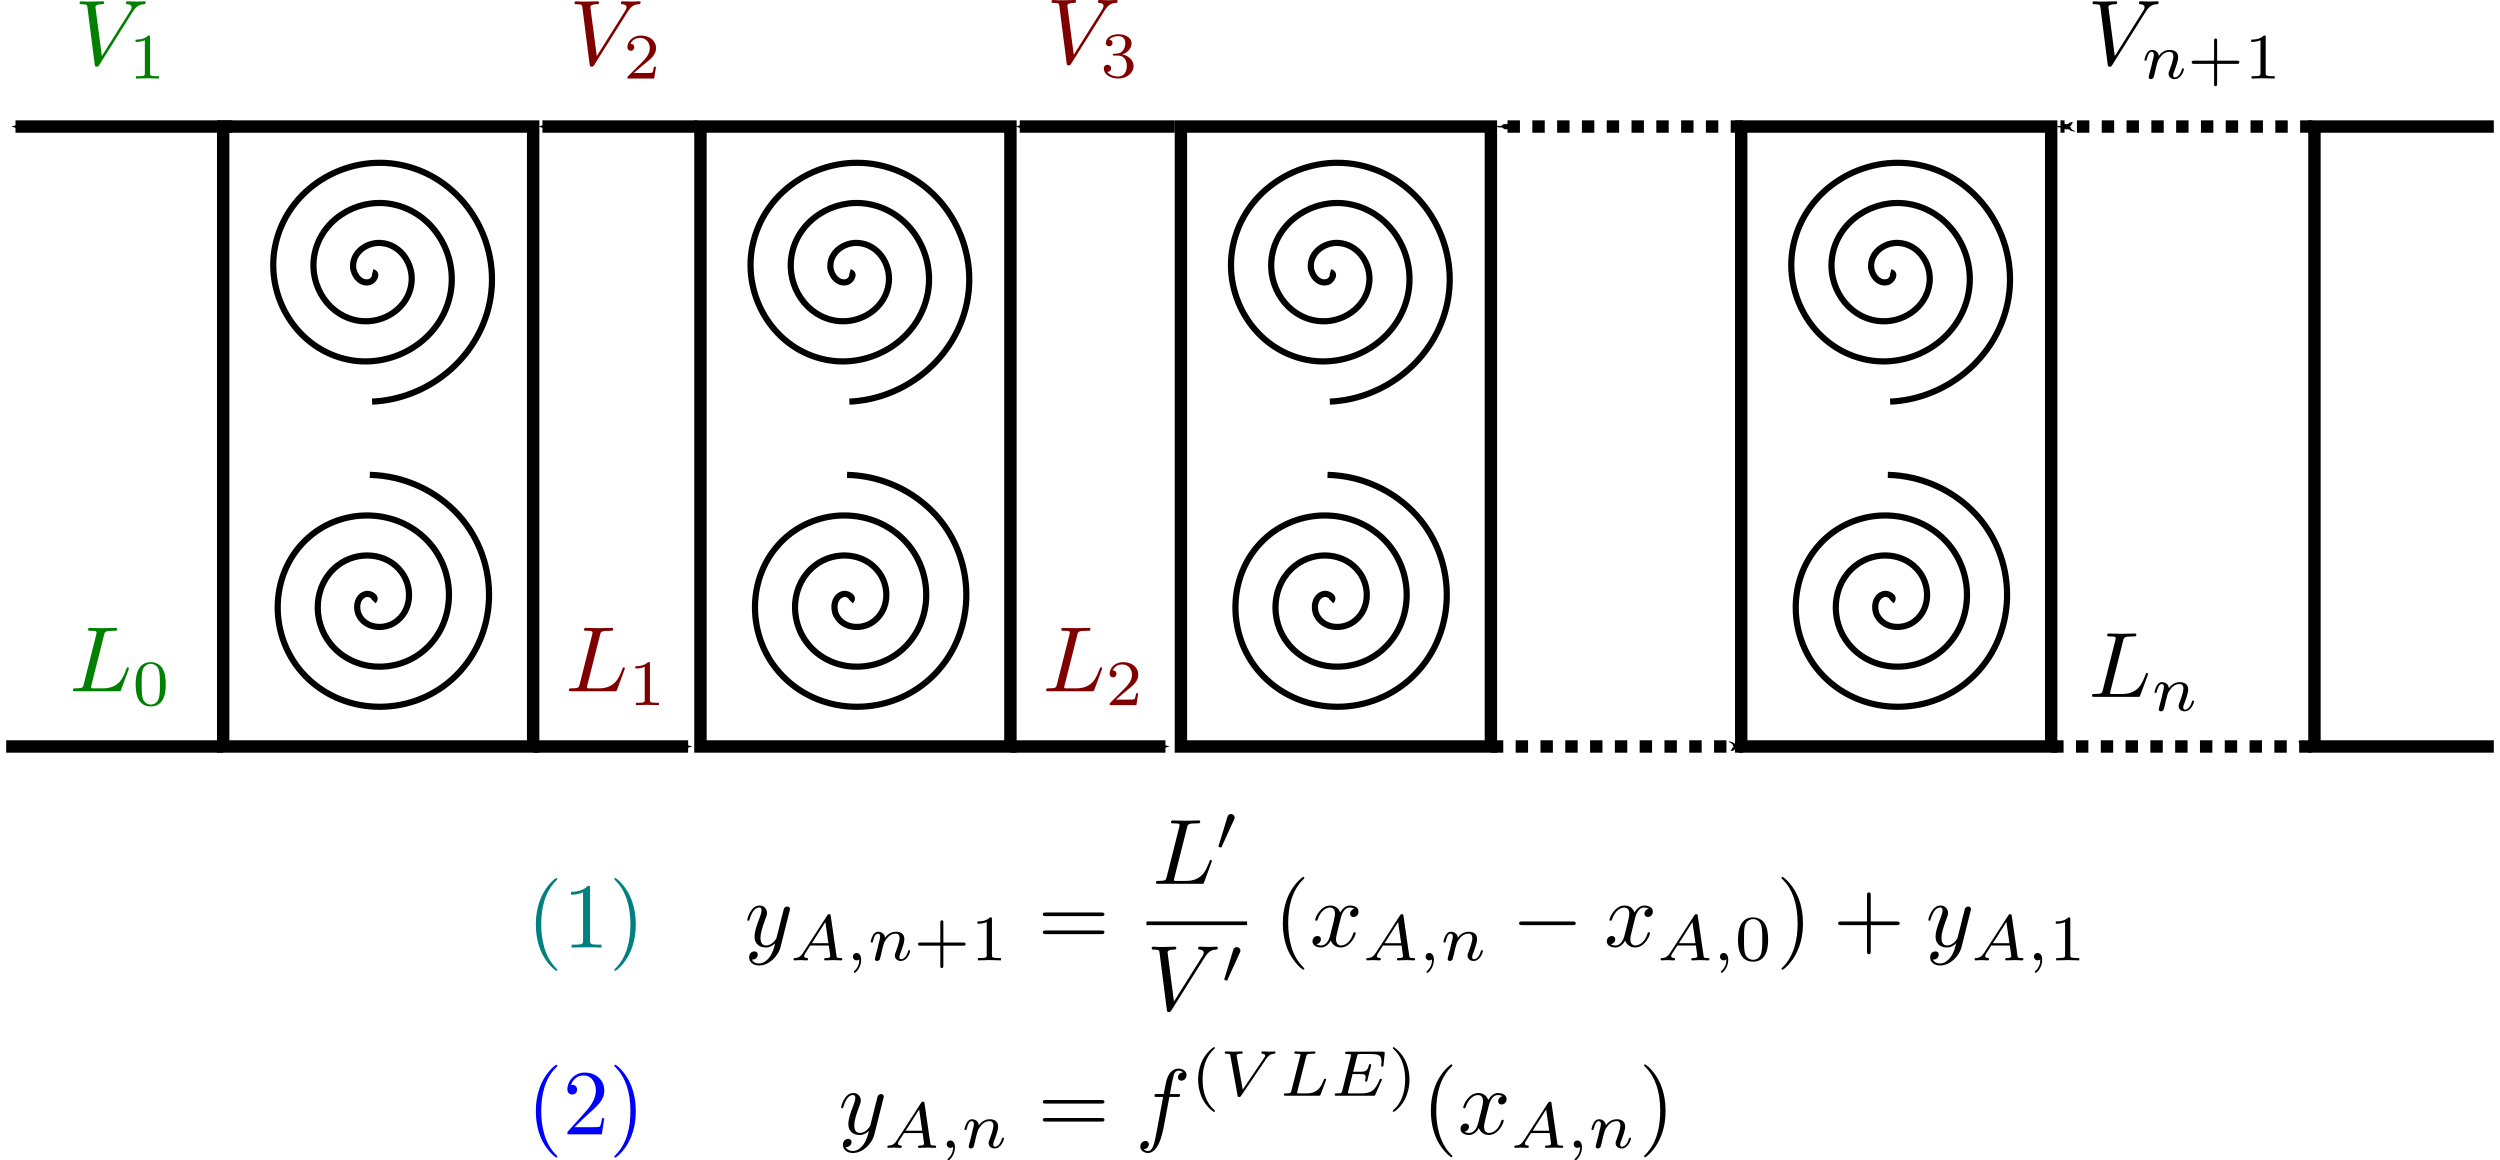 <ns0:svg xmlns:dc="http://purl.org/dc/elements/1.1/" xmlns:ns0="http://www.w3.org/2000/svg" xmlns:ns1="http://www.inkscape.org/namespaces/inkscape" xmlns:ns2="http://sodipodi.sourceforge.net/DTD/sodipodi-0.dtd" xmlns:ns4="http://creativecommons.org/ns#" xmlns:ns6="http://www.iki.fi/pav/software/textext/" xmlns:ns7="http://www.w3.org/1999/xlink" xmlns:rdf="http://www.w3.org/1999/02/22-rdf-syntax-ns#" height="374.349" id="svg2" preserveAspectRatio="xMidYMid meet" version="1.1" viewBox="0 0 806.532 374.349" width="806.532" ns2:docname="absorber_method_01.svg" ns1:version="0.48.2 r9819">
  <ns2:namedview bordercolor="#666666" borderopacity="1.0" fit-margin-bottom="0" fit-margin-left="0" fit-margin-right="0" fit-margin-top="0" id="base" pagecolor="#ffffff" showgrid="true" ns1:bbox-nodes="true" ns1:current-layer="layer1" ns1:cx="674.3013" ns1:cy="100.74204" ns1:document-units="px" ns1:object-nodes="true" ns1:object-paths="true" ns1:pageopacity="0.0" ns1:pageshadow="2" ns1:snap-bbox="true" ns1:snap-grids="false" ns1:snap-intersection-paths="true" ns1:snap-smooth-nodes="true" ns1:window-height="1055" ns1:window-maximized="1" ns1:window-width="1920" ns1:window-x="0" ns1:window-y="1" ns1:zoom="0.7">
    <ns1:grid empspacing="5" enabled="true" id="grid3797" snapvisiblegridlinesonly="true" type="xygrid" visible="true" />
  </ns2:namedview>
  <ns0:defs id="defs4">
    <ns0:marker id="Arrow1Mend" orient="auto" refX="0" refY="0" style="overflow:visible" ns1:stockid="Arrow1Mend">
      <ns0:path d="M 0,0 5,-5 -12.5,0 5,5 0,0 z" id="path3781" style="fill-rule:evenodd;stroke:#000000;stroke-width:1pt;marker-start:none" transform="matrix(-0.4,0,0,-0.4,-4,0)" ns1:connector-curvature="0" />
    </ns0:marker>
    <ns0:marker id="marker3838" orient="auto" refX="0" refY="0" style="overflow:visible" ns1:stockid="Arrow1Mend">
      <ns0:path d="M 0,0 5,-5 -12.5,0 5,5 0,0 z" id="path3840" style="fill-rule:evenodd;stroke:#000000;stroke-width:1pt;marker-start:none" transform="matrix(-0.4,0,0,-0.4,-4,0)" ns1:connector-curvature="0" />
    </ns0:marker>
    <ns0:marker id="marker3842" orient="auto" refX="0" refY="0" style="overflow:visible" ns1:stockid="Arrow1Mend">
      <ns0:path d="M 0,0 5,-5 -12.5,0 5,5 0,0 z" id="path3844" style="fill-rule:evenodd;stroke:#000000;stroke-width:1pt;marker-start:none" transform="matrix(-0.4,0,0,-0.4,-4,0)" ns1:connector-curvature="0" />
    </ns0:marker>
    <ns0:marker id="marker3846" orient="auto" refX="0" refY="0" style="overflow:visible" ns1:stockid="Arrow1Mend">
      <ns0:path d="M 0,0 5,-5 -12.5,0 5,5 0,0 z" id="path3848" style="fill-rule:evenodd;stroke:#000000;stroke-width:1pt;marker-start:none" transform="matrix(-0.4,0,0,-0.4,-4,0)" ns1:connector-curvature="0" />
    </ns0:marker>
    <ns0:marker id="Arrow1Mend-1" orient="auto" refX="0" refY="0" style="overflow:visible" ns1:stockid="Arrow1Mend">
      <ns0:path d="M 0,0 5,-5 -12.5,0 5,5 0,0 z" id="path3781-0" style="fill-rule:evenodd;stroke:#000000;stroke-width:1pt;marker-start:none" transform="matrix(-0.4,0,0,-0.4,-4,0)" ns1:connector-curvature="0" />
    </ns0:marker>
    <ns0:marker id="marker3922" orient="auto" refX="0" refY="0" style="overflow:visible" ns1:stockid="Arrow1Mend">
      <ns0:path d="M 0,0 5,-5 -12.5,0 5,5 0,0 z" id="path3924" style="fill-rule:evenodd;stroke:#000000;stroke-width:1pt;marker-start:none" transform="matrix(-0.4,0,0,-0.4,-4,0)" ns1:connector-curvature="0" />
    </ns0:marker>
    <ns0:marker id="Arrow1Mend-3" orient="auto" refX="0" refY="0" style="overflow:visible" ns1:stockid="Arrow1Mend">
      <ns0:path d="M 0,0 5,-5 -12.5,0 5,5 0,0 z" id="path3781-3" style="fill-rule:evenodd;stroke:#000000;stroke-width:1pt;marker-start:none" transform="matrix(-0.4,0,0,-0.4,-4,0)" ns1:connector-curvature="0" />
    </ns0:marker>
    <ns0:marker id="marker3922-4" orient="auto" refX="0" refY="0" style="overflow:visible" ns1:stockid="Arrow1Mend">
      <ns0:path d="M 0,0 5,-5 -12.5,0 5,5 0,0 z" id="path3924-9" style="fill-rule:evenodd;stroke:#000000;stroke-width:1pt;marker-start:none" transform="matrix(-0.4,0,0,-0.4,-4,0)" ns1:connector-curvature="0" />
    </ns0:marker>
    <ns0:marker id="Arrow1Mend-7" orient="auto" refX="0" refY="0" style="overflow:visible" ns1:stockid="Arrow1Mend">
      <ns0:path d="M 0,0 5,-5 -12.5,0 5,5 0,0 z" id="path3781-2" style="fill-rule:evenodd;stroke:#000000;stroke-width:1pt;marker-start:none" transform="matrix(-0.4,0,0,-0.4,-4,0)" ns1:connector-curvature="0" />
    </ns0:marker>
    <ns0:marker id="marker3922-3" orient="auto" refX="0" refY="0" style="overflow:visible" ns1:stockid="Arrow1Mend">
      <ns0:path d="M 0,0 5,-5 -12.5,0 5,5 0,0 z" id="path3924-5" style="fill-rule:evenodd;stroke:#000000;stroke-width:1pt;marker-start:none" transform="matrix(-0.4,0,0,-0.4,-4,0)" ns1:connector-curvature="0" />
    </ns0:marker>
    <ns0:marker id="Arrow1Mend-77" orient="auto" refX="0" refY="0" style="overflow:visible" ns1:stockid="Arrow1Mend">
      <ns0:path d="M 0,0 5,-5 -12.5,0 5,5 0,0 z" id="path3781-30" style="fill-rule:evenodd;stroke:#000000;stroke-width:1pt;marker-start:none" transform="matrix(-0.4,0,0,-0.4,-4,0)" ns1:connector-curvature="0" />
    </ns0:marker>
    <ns0:marker id="marker3922-8" orient="auto" refX="0" refY="0" style="overflow:visible" ns1:stockid="Arrow1Mend">
      <ns0:path d="M 0,0 5,-5 -12.5,0 5,5 0,0 z" id="path3924-97" style="fill-rule:evenodd;stroke:#000000;stroke-width:1pt;marker-start:none" transform="matrix(-0.4,0,0,-0.4,-4,0)" ns1:connector-curvature="0" />
    </ns0:marker>
    <ns0:marker id="Arrow1Mend-2" orient="auto" refX="0" refY="0" style="overflow:visible" ns1:stockid="Arrow1Mend">
      <ns0:path d="M 0,0 5,-5 -12.5,0 5,5 0,0 z" id="path3781-23" style="fill-rule:evenodd;stroke:#000000;stroke-width:1pt;marker-start:none" transform="matrix(-0.4,0,0,-0.4,-4,0)" ns1:connector-curvature="0" />
    </ns0:marker>
    <ns0:marker id="marker4035" orient="auto" refX="0" refY="0" style="overflow:visible" ns1:stockid="Arrow1Mend">
      <ns0:path d="M 0,0 5,-5 -12.5,0 5,5 0,0 z" id="path4037" style="fill-rule:evenodd;stroke:#000000;stroke-width:1pt;marker-start:none" transform="matrix(-0.4,0,0,-0.4,-4,0)" ns1:connector-curvature="0" />
    </ns0:marker>
  </ns0:defs>
  <ns0:g id="layer1" transform="translate(-29.022,-29.15)" ns1:groupmode="layer" ns1:label="Layer 1">
    <ns0:rect height="200" id="rect2985-9" style="fill:none;stroke:#000000;stroke-width:4;stroke-miterlimit:4;stroke-opacity:1;stroke-dasharray:none" width="100" x="101.022" y="69.976" />
    <ns0:path d="m 31.022,269.976 70,0" id="path3757" style="fill:none;stroke:#000000;stroke-width:4;stroke-linecap:butt;stroke-linejoin:miter;stroke-miterlimit:4;stroke-opacity:1;stroke-dasharray:none;marker-end:url(#Arrow1Mend)" ns2:nodetypes="cc" ns1:connector-curvature="0" />
    <ns0:path d="m 104.022,69.976 -70,0" id="path3759" style="fill:none;stroke:#000000;stroke-width:4;stroke-linecap:butt;stroke-linejoin:miter;stroke-miterlimit:4;stroke-opacity:1;stroke-dasharray:none;marker-end:url(#Arrow1Mend)" ns1:connector-curvature="0" />
    <ns0:path d="m 254.022,69.976 -50,0" id="path3761" style="fill:none;stroke:#000000;stroke-width:4;stroke-linecap:butt;stroke-linejoin:miter;stroke-miterlimit:4;stroke-opacity:1;stroke-dasharray:none;marker-end:url(#Arrow1Mend)" ns1:connector-curvature="0" />
    <ns0:path d="m 201.022,269.976 50,0" id="path3763" style="fill:none;stroke:#000000;stroke-width:4;stroke-linecap:butt;stroke-linejoin:miter;stroke-miterlimit:4;stroke-opacity:1;stroke-dasharray:none;marker-end:url(#Arrow1Mend)" ns1:connector-curvature="0" ns1:transform-center-x="-28.5" />
    <ns0:path d="m 105,70.16 c 1.384,1.384 -1.183,2.549 -2.301,2.301 -3.029,-0.673 -3.516,-4.553 -2.301,-6.903 2.174,-4.204 7.819,-4.697 11.506,-2.301 5.41,3.516 5.912,11.13 2.301,16.108 -4.813,6.635 -14.456,7.142 -20.71,2.301 -7.87,-6.092 -8.38,-17.79 -2.301,-25.312 7.362,-9.11 21.128,-9.622 29.915,-2.301 10.354,8.628 10.868,24.469 2.301,34.517 C 113.519,100.17 95.597,100.684 84.29,90.87 71.442,79.72 70.927,59.715 81.989,47.149 94.398,33.052 116.489,32.537 130.312,44.848 c 15.347,13.668 15.862,37.845 2.301,52.926 -12.181,13.546 -32.563,16.803 -48.63,8.485" id="path3004" style="fill:none;stroke:#000000;stroke-width:2;stroke-linecap:butt;stroke-linejoin:miter;stroke-miterlimit:4;stroke-opacity:1;stroke-dasharray:none" transform="matrix(0.866,-0.5,0.5,0.866,23.206,108.695)" ns2:argument="-18.064157" ns2:cx="105" ns2:cy="70.160156" ns2:expansion="1" ns2:radius="41.770687" ns2:revolution="3.2089131" ns2:t0="0" ns2:type="spiral" />
    <ns0:path d="m 105,70.16 c 1.384,1.384 -1.183,2.549 -2.301,2.301 -3.029,-0.673 -3.516,-4.553 -2.301,-6.903 2.174,-4.204 7.819,-4.697 11.506,-2.301 5.41,3.516 5.912,11.13 2.301,16.108 -4.813,6.635 -14.456,7.142 -20.71,2.301 -7.87,-6.092 -8.38,-17.79 -2.301,-25.312 7.362,-9.11 21.128,-9.622 29.915,-2.301 10.354,8.628 10.868,24.469 2.301,34.517 C 113.519,100.17 95.597,100.684 84.29,90.87 71.442,79.72 70.927,59.715 81.989,47.149 94.398,33.052 116.489,32.537 130.312,44.848 c 15.347,13.668 15.862,37.845 2.301,52.926 -7.298,8.115 -17.866,12.86 -28.76,13.107" id="path3004-0" style="fill:none;stroke:#000000;stroke-width:2;stroke-linecap:butt;stroke-linejoin:miter;stroke-miterlimit:4;stroke-opacity:1;stroke-dasharray:none" transform="matrix(1,0,0,-1,44.469,293.232)" ns2:argument="-18.064157" ns2:cx="105" ns2:cy="70.160156" ns2:expansion="1" ns2:radius="40.736721" ns2:revolution="3.1294811" ns2:t0="0" ns2:type="spiral" />
    <ns0:rect height="200" id="rect2985-9-1" style="fill:none;stroke:#000000;stroke-width:4;stroke-miterlimit:4;stroke-opacity:1;stroke-dasharray:none" width="100" x="255" y="69.976" />
    <ns0:path d="m 408,69.976 -50,0" id="path3761-3" style="fill:none;stroke:#000000;stroke-width:4;stroke-linecap:butt;stroke-linejoin:miter;stroke-miterlimit:4;stroke-opacity:1;stroke-dasharray:none;marker-end:url(#Arrow1Mend)" ns1:connector-curvature="0" />
    <ns0:path d="m 355,269.976 50,0" id="path3763-7" style="fill:none;stroke:#000000;stroke-width:4;stroke-linecap:butt;stroke-linejoin:miter;stroke-miterlimit:4;stroke-opacity:1;stroke-dasharray:none;marker-end:url(#Arrow1Mend)" ns1:connector-curvature="0" ns1:transform-center-x="-28.5" />
    <ns0:path d="m 105,70.16 c 1.384,1.384 -1.183,2.549 -2.301,2.301 -3.029,-0.673 -3.516,-4.553 -2.301,-6.903 2.174,-4.204 7.819,-4.697 11.506,-2.301 5.41,3.516 5.912,11.13 2.301,16.108 -4.813,6.635 -14.456,7.142 -20.71,2.301 -7.87,-6.092 -8.38,-17.79 -2.301,-25.312 7.362,-9.11 21.128,-9.622 29.915,-2.301 10.354,8.628 10.868,24.469 2.301,34.517 C 113.519,100.17 95.597,100.684 84.29,90.87 71.442,79.72 70.927,59.715 81.989,47.149 94.398,33.052 116.489,32.537 130.312,44.848 c 15.347,13.668 15.862,37.845 2.301,52.926 -12.181,13.546 -32.563,16.803 -48.63,8.485" id="path3004-5" style="fill:none;stroke:#000000;stroke-width:2;stroke-linecap:butt;stroke-linejoin:miter;stroke-miterlimit:4;stroke-opacity:1;stroke-dasharray:none" transform="matrix(0.866,-0.5,0.5,0.866,177.183,108.695)" ns2:argument="-18.064157" ns2:cx="105" ns2:cy="70.160156" ns2:expansion="1" ns2:radius="41.770687" ns2:revolution="3.2089131" ns2:t0="0" ns2:type="spiral" />
    <ns0:path d="m 105,70.16 c 1.384,1.384 -1.183,2.549 -2.301,2.301 -3.029,-0.673 -3.516,-4.553 -2.301,-6.903 2.174,-4.204 7.819,-4.697 11.506,-2.301 5.41,3.516 5.912,11.13 2.301,16.108 -4.813,6.635 -14.456,7.142 -20.71,2.301 -7.87,-6.092 -8.38,-17.79 -2.301,-25.312 7.362,-9.11 21.128,-9.622 29.915,-2.301 10.354,8.628 10.868,24.469 2.301,34.517 C 113.519,100.17 95.597,100.684 84.29,90.87 71.442,79.72 70.927,59.715 81.989,47.149 94.398,33.052 116.489,32.537 130.312,44.848 c 15.347,13.668 15.862,37.845 2.301,52.926 -7.298,8.115 -17.866,12.86 -28.76,13.107" id="path3004-0-2" style="fill:none;stroke:#000000;stroke-width:2;stroke-linecap:butt;stroke-linejoin:miter;stroke-miterlimit:4;stroke-opacity:1;stroke-dasharray:none" transform="matrix(1,0,0,-1,198.447,293.232)" ns2:argument="-18.064157" ns2:cx="105" ns2:cy="70.160156" ns2:expansion="1" ns2:radius="40.736721" ns2:revolution="3.1294811" ns2:t0="0" ns2:type="spiral" />
    <ns0:rect height="200" id="rect2985-9-8" style="fill:none;stroke:#000000;stroke-width:4;stroke-miterlimit:4;stroke-opacity:1;stroke-dasharray:none" width="100" x="410" y="69.976" />
    <ns0:path d="m 591.372,69.976 -78.372,0" id="path3761-4" style="fill:none;stroke:#000000;stroke-width:4;stroke-linecap:butt;stroke-linejoin:miter;stroke-miterlimit:4;stroke-opacity:1;stroke-dasharray:4, 4;stroke-dashoffset:0;marker-end:url(#Arrow1Mend)" ns2:nodetypes="cc" ns1:connector-curvature="0" />
    <ns0:path d="m 510,269.976 81.372,0" id="path3763-5" style="fill:none;stroke:#000000;stroke-width:4;stroke-linecap:butt;stroke-linejoin:miter;stroke-miterlimit:4;stroke-opacity:1;stroke-dasharray:4, 4;stroke-dashoffset:0;marker-end:url(#Arrow1Mend)" ns2:nodetypes="cc" ns1:connector-curvature="0" ns1:transform-center-x="-28.5" />
    <ns0:path d="m 105,70.16 c 1.384,1.384 -1.183,2.549 -2.301,2.301 -3.029,-0.673 -3.516,-4.553 -2.301,-6.903 2.174,-4.204 7.819,-4.697 11.506,-2.301 5.41,3.516 5.912,11.13 2.301,16.108 -4.813,6.635 -14.456,7.142 -20.71,2.301 -7.87,-6.092 -8.38,-17.79 -2.301,-25.312 7.362,-9.11 21.128,-9.622 29.915,-2.301 10.354,8.628 10.868,24.469 2.301,34.517 C 113.519,100.17 95.597,100.684 84.29,90.87 71.442,79.72 70.927,59.715 81.989,47.149 94.398,33.052 116.489,32.537 130.312,44.848 c 15.347,13.668 15.862,37.845 2.301,52.926 -12.181,13.546 -32.563,16.803 -48.63,8.485" id="path3004-6" style="fill:none;stroke:#000000;stroke-width:2;stroke-linecap:butt;stroke-linejoin:miter;stroke-miterlimit:4;stroke-opacity:1;stroke-dasharray:none" transform="matrix(0.866,-0.5,0.5,0.866,332.183,108.695)" ns2:argument="-18.064157" ns2:cx="105" ns2:cy="70.160156" ns2:expansion="1" ns2:radius="41.770687" ns2:revolution="3.2089131" ns2:t0="0" ns2:type="spiral" />
    <ns0:path d="m 105,70.16 c 1.384,1.384 -1.183,2.549 -2.301,2.301 -3.029,-0.673 -3.516,-4.553 -2.301,-6.903 2.174,-4.204 7.819,-4.697 11.506,-2.301 5.41,3.516 5.912,11.13 2.301,16.108 -4.813,6.635 -14.456,7.142 -20.71,2.301 -7.87,-6.092 -8.38,-17.79 -2.301,-25.312 7.362,-9.11 21.128,-9.622 29.915,-2.301 10.354,8.628 10.868,24.469 2.301,34.517 C 113.519,100.17 95.597,100.684 84.29,90.87 71.442,79.72 70.927,59.715 81.989,47.149 94.398,33.052 116.489,32.537 130.312,44.848 c 15.347,13.668 15.862,37.845 2.301,52.926 -7.298,8.115 -17.866,12.86 -28.76,13.107" id="path3004-0-8" style="fill:none;stroke:#000000;stroke-width:2;stroke-linecap:butt;stroke-linejoin:miter;stroke-miterlimit:4;stroke-opacity:1;stroke-dasharray:none" transform="matrix(1,0,0,-1,353.447,293.232)" ns2:argument="-18.064157" ns2:cx="105" ns2:cy="70.160156" ns2:expansion="1" ns2:radius="40.736721" ns2:revolution="3.1294811" ns2:t0="0" ns2:type="spiral" />
    <ns0:rect height="200" id="rect2985-9-3" style="fill:none;stroke:#000000;stroke-width:4;stroke-miterlimit:4;stroke-opacity:1;stroke-dasharray:none" width="100" x="590.759" y="69.976" />
    <ns0:path d="m 775.074,69.976 -81.315,0" id="path3761-1" style="fill:none;stroke:#000000;stroke-width:4;stroke-linecap:butt;stroke-linejoin:miter;stroke-miterlimit:4;stroke-opacity:1;stroke-dasharray:4, 4;stroke-dashoffset:0;marker-end:url(#Arrow1Mend)" ns2:nodetypes="cc" ns1:connector-curvature="0" />
    <ns0:path d="m 690.759,269.976 84.345,0" id="path3763-8" style="fill:none;stroke:#000000;stroke-width:4;stroke-linecap:butt;stroke-linejoin:miter;stroke-miterlimit:4;stroke-opacity:1;stroke-dasharray:4, 4;stroke-dashoffset:0;marker-end:url(#Arrow1Mend)" ns2:nodetypes="cc" ns1:connector-curvature="0" ns1:transform-center-x="-28.5" />
    <ns0:path d="m 105,70.16 c 1.384,1.384 -1.183,2.549 -2.301,2.301 -3.029,-0.673 -3.516,-4.553 -2.301,-6.903 2.174,-4.204 7.819,-4.697 11.506,-2.301 5.41,3.516 5.912,11.13 2.301,16.108 -4.813,6.635 -14.456,7.142 -20.71,2.301 -7.87,-6.092 -8.38,-17.79 -2.301,-25.312 7.362,-9.11 21.128,-9.622 29.915,-2.301 10.354,8.628 10.868,24.469 2.301,34.517 C 113.519,100.17 95.597,100.684 84.29,90.87 71.442,79.72 70.927,59.715 81.989,47.149 94.398,33.052 116.489,32.537 130.312,44.848 c 15.347,13.668 15.862,37.845 2.301,52.926 -12.181,13.546 -32.563,16.803 -48.63,8.485" id="path3004-8" style="fill:none;stroke:#000000;stroke-width:2;stroke-linecap:butt;stroke-linejoin:miter;stroke-miterlimit:4;stroke-opacity:1;stroke-dasharray:none" transform="matrix(0.866,-0.5,0.5,0.866,512.942,108.695)" ns2:argument="-18.064157" ns2:cx="105" ns2:cy="70.160156" ns2:expansion="1" ns2:radius="41.770687" ns2:revolution="3.2089131" ns2:t0="0" ns2:type="spiral" />
    <ns0:path d="m 105,70.16 c 1.384,1.384 -1.183,2.549 -2.301,2.301 -3.029,-0.673 -3.516,-4.553 -2.301,-6.903 2.174,-4.204 7.819,-4.697 11.506,-2.301 5.41,3.516 5.912,11.13 2.301,16.108 -4.813,6.635 -14.456,7.142 -20.71,2.301 -7.87,-6.092 -8.38,-17.79 -2.301,-25.312 7.362,-9.11 21.128,-9.622 29.915,-2.301 10.354,8.628 10.868,24.469 2.301,34.517 C 113.519,100.17 95.597,100.684 84.29,90.87 71.442,79.72 70.927,59.715 81.989,47.149 94.398,33.052 116.489,32.537 130.312,44.848 c 15.347,13.668 15.862,37.845 2.301,52.926 -7.298,8.115 -17.866,12.86 -28.76,13.107" id="path3004-0-4" style="fill:none;stroke:#000000;stroke-width:2;stroke-linecap:butt;stroke-linejoin:miter;stroke-miterlimit:4;stroke-opacity:1;stroke-dasharray:none" transform="matrix(1,0,0,-1,534.206,293.232)" ns2:argument="-18.064157" ns2:cx="105" ns2:cy="70.160156" ns2:expansion="1" ns2:radius="40.736721" ns2:revolution="3.1294811" ns2:t0="0" ns2:type="spiral" />
    <ns0:g id="g5612" style="fill:#008000" transform="matrix(3,0,0,3,-617.281,-354.286)" ns6:preamble="/home/mjki2mb2/.inkscape/preamble.tex" ns6:text="$V_1$">
      <ns0:defs id="defs5614">
        <ns0:g id="g5616">
          <ns0:symbol id="textext-a5541f45-0" overflow="visible" style="overflow:visible">
            <ns0:path d="M 6.266,-5.672 C 6.75,-6.453 7.172,-6.484 7.531,-6.5 c 0.125,-0.016 0.141,-0.172 0.141,-0.188 0,-0.078 -0.062,-0.125 -0.141,-0.125 -0.25,0 -0.547,0.031 -0.812,0.031 -0.328,0 -0.672,-0.031 -0.984,-0.031 -0.062,0 -0.188,0 -0.188,0.188 0,0.109 0.078,0.125 0.156,0.125 0.266,0.016 0.453,0.125 0.453,0.328 0,0.156 -0.141,0.375 -0.141,0.375 l -3.062,4.875 -0.688,-5.281 C 2.266,-6.375 2.5,-6.5 2.953,-6.5 c 0.141,0 0.25,0 0.25,-0.203 0,-0.078 -0.078,-0.109 -0.125,-0.109 -0.406,0 -0.828,0.031 -1.25,0.031 -0.172,0 -0.359,0 -0.547,0 -0.172,0 -0.359,-0.031 -0.531,-0.031 -0.078,0 -0.188,0 -0.188,0.188 0,0.125 0.078,0.125 0.25,0.125 0.547,0 0.562,0.094 0.594,0.344 L 2.188,-0.016 C 2.219,0.188 2.266,0.219 2.391,0.219 c 0.156,0 0.203,-0.047 0.281,-0.172 z m 0,0" id="path5619" style="stroke:none" ns1:connector-curvature="0" />
          </ns0:symbol>
          <ns0:symbol id="textext-a5541f45-1" overflow="visible" style="overflow:visible">
            <ns0:path d="m 2.328,-4.438 c 0,-0.188 0,-0.188 -0.203,-0.188 -0.453,0.438 -1.078,0.438 -1.359,0.438 l 0,0.25 c 0.156,0 0.625,0 1,-0.188 l 0,3.547 c 0,0.234 0,0.328 -0.688,0.328 l -0.266,0 0,0.25 c 0.125,0 0.984,-0.031 1.234,-0.031 0.219,0 1.094,0.031 1.25,0.031 l 0,-0.25 -0.266,0 c -0.703,0 -0.703,-0.094 -0.703,-0.328 z m 0,0" id="path5622" style="stroke:none" ns1:connector-curvature="0" />
          </ns0:symbol>
        </ns0:g>
      </ns0:defs>
      <ns0:g id="textext-a5541f45-2" style="fill:#008000">
        <ns0:g id="g5625" style="fill:#008000;fill-opacity:1">
          <ns0:use height="220" id="use5627" style="fill:#008000" width="847.65" x="223.432" y="134.765" ns7:href="#textext-a5541f45-0" />
        </ns0:g>
        <ns0:g id="g5629" style="fill:#008000;fill-opacity:1">
          <ns0:use height="220" id="use5631" style="fill:#008000" width="847.65" x="229.244" y="136.259" ns7:href="#textext-a5541f45-1" />
        </ns0:g>
      </ns0:g>
    </ns0:g>
    <ns0:g id="g6068" style="fill:#800000" transform="matrix(3,0,0,3,-457.609,-354.286)" ns6:preamble="/home/mjki2mb2/.inkscape/preamble.tex" ns6:text="$V_2$">
      <ns0:defs id="defs6070">
        <ns0:g id="g6072">
          <ns0:symbol id="textext-a7df65bd-0" overflow="visible" style="overflow:visible">
            <ns0:path d="M 6.266,-5.672 C 6.75,-6.453 7.172,-6.484 7.531,-6.5 c 0.125,-0.016 0.141,-0.172 0.141,-0.188 0,-0.078 -0.062,-0.125 -0.141,-0.125 -0.25,0 -0.547,0.031 -0.812,0.031 -0.328,0 -0.672,-0.031 -0.984,-0.031 -0.062,0 -0.188,0 -0.188,0.188 0,0.109 0.078,0.125 0.156,0.125 0.266,0.016 0.453,0.125 0.453,0.328 0,0.156 -0.141,0.375 -0.141,0.375 l -3.062,4.875 -0.688,-5.281 C 2.266,-6.375 2.5,-6.5 2.953,-6.5 c 0.141,0 0.25,0 0.25,-0.203 0,-0.078 -0.078,-0.109 -0.125,-0.109 -0.406,0 -0.828,0.031 -1.25,0.031 -0.172,0 -0.359,0 -0.547,0 -0.172,0 -0.359,-0.031 -0.531,-0.031 -0.078,0 -0.188,0 -0.188,0.188 0,0.125 0.078,0.125 0.25,0.125 0.547,0 0.562,0.094 0.594,0.344 L 2.188,-0.016 C 2.219,0.188 2.266,0.219 2.391,0.219 c 0.156,0 0.203,-0.047 0.281,-0.172 z m 0,0" id="path6075" style="stroke:none" ns1:connector-curvature="0" />
          </ns0:symbol>
          <ns0:symbol id="textext-a7df65bd-1" overflow="visible" style="overflow:visible">
            <ns0:path d="m 3.516,-1.266 -0.234,0 c -0.016,0.156 -0.094,0.562 -0.188,0.625 -0.047,0.047 -0.578,0.047 -0.688,0.047 l -1.281,0 c 0.734,-0.641 0.984,-0.844 1.391,-1.172 0.516,-0.406 1,-0.844 1,-1.5 0,-0.844 -0.734,-1.359 -1.625,-1.359 -0.859,0 -1.453,0.609 -1.453,1.25 0,0.344 0.297,0.391 0.375,0.391 0.156,0 0.359,-0.125 0.359,-0.375 0,-0.125 -0.047,-0.375 -0.406,-0.375 C 0.984,-4.219 1.453,-4.375 1.781,-4.375 c 0.703,0 1.062,0.547 1.062,1.109 0,0.609 -0.438,1.078 -0.656,1.328 L 0.516,-0.266 C 0.438,-0.203 0.438,-0.188 0.438,0 l 2.875,0 z m 0,0" id="path6078" style="stroke:none" ns1:connector-curvature="0" />
          </ns0:symbol>
        </ns0:g>
      </ns0:defs>
      <ns0:g id="textext-a7df65bd-2" style="fill:#800000">
        <ns0:g id="g6081" style="fill:#800000;fill-opacity:1">
          <ns0:use height="220" id="use6083" style="fill:#800000" width="847.65" x="223.432" y="134.765" ns7:href="#textext-a7df65bd-0" />
        </ns0:g>
        <ns0:g id="g6085" style="fill:#800000;fill-opacity:1">
          <ns0:use height="220" id="use6087" style="fill:#800000" width="847.65" x="229.244" y="136.259" ns7:href="#textext-a7df65bd-1" />
        </ns0:g>
      </ns0:g>
    </ns0:g>
    <ns0:g id="g6497" style="fill:#800000" transform="matrix(3,0,0,3,-303.725,-354.708)" ns6:preamble="/home/mjki2mb2/.inkscape/preamble.tex" ns6:text="$V_3$">
      <ns0:defs id="defs6499">
        <ns0:g id="g6501">
          <ns0:symbol id="textext-3ef4298f-0" overflow="visible" style="overflow:visible">
            <ns0:path d="M 6.266,-5.672 C 6.75,-6.453 7.172,-6.484 7.531,-6.5 c 0.125,-0.016 0.141,-0.172 0.141,-0.188 0,-0.078 -0.062,-0.125 -0.141,-0.125 -0.25,0 -0.547,0.031 -0.812,0.031 -0.328,0 -0.672,-0.031 -0.984,-0.031 -0.062,0 -0.188,0 -0.188,0.188 0,0.109 0.078,0.125 0.156,0.125 0.266,0.016 0.453,0.125 0.453,0.328 0,0.156 -0.141,0.375 -0.141,0.375 l -3.062,4.875 -0.688,-5.281 C 2.266,-6.375 2.5,-6.5 2.953,-6.5 c 0.141,0 0.25,0 0.25,-0.203 0,-0.078 -0.078,-0.109 -0.125,-0.109 -0.406,0 -0.828,0.031 -1.25,0.031 -0.172,0 -0.359,0 -0.547,0 -0.172,0 -0.359,-0.031 -0.531,-0.031 -0.078,0 -0.188,0 -0.188,0.188 0,0.125 0.078,0.125 0.25,0.125 0.547,0 0.562,0.094 0.594,0.344 L 2.188,-0.016 C 2.219,0.188 2.266,0.219 2.391,0.219 c 0.156,0 0.203,-0.047 0.281,-0.172 z m 0,0" id="path6504" style="stroke:none" ns1:connector-curvature="0" />
          </ns0:symbol>
          <ns0:symbol id="textext-3ef4298f-1" overflow="visible" style="overflow:visible">
            <ns0:path d="m 1.906,-2.328 c 0.547,0 0.938,0.375 0.938,1.125 0,0.859 -0.516,1.125 -0.906,1.125 -0.281,0 -0.906,-0.078 -1.188,-0.5 0.328,0 0.406,-0.234 0.406,-0.391 0,-0.219 -0.172,-0.375 -0.391,-0.375 -0.188,0 -0.391,0.125 -0.391,0.406 0,0.656 0.719,1.078 1.562,1.078 0.969,0 1.641,-0.656 1.641,-1.344 0,-0.547 -0.438,-1.094 -1.203,-1.25 0.719,-0.266 0.984,-0.781 0.984,-1.219 0,-0.547 -0.625,-0.953 -1.406,-0.953 -0.766,0 -1.359,0.375 -1.359,0.938 0,0.234 0.156,0.359 0.359,0.359 0.219,0 0.359,-0.156 0.359,-0.344 0,-0.203 -0.141,-0.359 -0.359,-0.375 0.25,-0.297 0.719,-0.375 0.984,-0.375 0.312,0 0.75,0.156 0.75,0.75 0,0.297 -0.094,0.625 -0.281,0.828 -0.219,0.266 -0.422,0.281 -0.766,0.312 -0.172,0.016 -0.188,0.016 -0.219,0.016 -0.016,0 -0.078,0.016 -0.078,0.094 0,0.094 0.062,0.094 0.188,0.094 z m 0,0" id="path6507" style="stroke:none" ns1:connector-curvature="0" />
          </ns0:symbol>
        </ns0:g>
      </ns0:defs>
      <ns0:g id="textext-3ef4298f-2" style="fill:#800000">
        <ns0:g id="g6510" style="fill:#800000;fill-opacity:1">
          <ns0:use height="220" id="use6512" style="fill:#800000" width="847.65" x="223.432" y="134.765" ns7:href="#textext-3ef4298f-0" />
        </ns0:g>
        <ns0:g id="g6514" style="fill:#800000;fill-opacity:1">
          <ns0:use height="220" id="use6516" style="fill:#800000" width="847.65" x="229.244" y="136.259" ns7:href="#textext-3ef4298f-1" />
        </ns0:g>
      </ns0:g>
    </ns0:g>
    <ns0:g id="g8648" style="fill:#008000" transform="matrix(3,0,0,3,-618.92,-152.143)" ns6:preamble="/home/mjki2mb2/.inkscape/preamble.tex" ns6:text="$L_0$">
      <ns0:defs id="defs8650">
        <ns0:g id="g8652">
          <ns0:symbol id="textext-03713e94-0" overflow="visible" style="overflow:visible">
            <ns0:path d="M 3.734,-6.031 C 3.812,-6.391 3.844,-6.5 4.781,-6.5 c 0.297,0 0.375,0 0.375,-0.188 0,-0.125 -0.109,-0.125 -0.156,-0.125 -0.328,0 -1.141,0.031 -1.469,0.031 -0.297,0 -1.031,-0.031 -1.328,-0.031 -0.062,0 -0.188,0 -0.188,0.203 0,0.109 0.094,0.109 0.281,0.109 0.016,0 0.203,0 0.375,0.016 0.172,0.031 0.266,0.031 0.266,0.172 0,0.031 0,0.062 -0.031,0.188 L 1.562,-0.781 c -0.094,0.391 -0.109,0.469 -0.906,0.469 -0.172,0 -0.266,0 -0.266,0.203 C 0.391,0 0.484,0 0.656,0 l 4.625,0 C 5.516,0 5.516,0 5.578,-0.172 L 6.375,-2.328 c 0.031,-0.109 0.031,-0.125 0.031,-0.141 0,-0.031 -0.031,-0.109 -0.109,-0.109 -0.094,0 -0.109,0.062 -0.172,0.219 -0.344,0.906 -0.781,2.047 -2.5,2.047 l -0.938,0 c -0.141,0 -0.172,0 -0.219,0 -0.109,-0.016 -0.141,-0.031 -0.141,-0.109 0,-0.031 0,-0.047 0.047,-0.219 z m 0,0" id="path8655" style="stroke:none" ns1:connector-curvature="0" />
          </ns0:symbol>
          <ns0:symbol id="textext-03713e94-1" overflow="visible" style="overflow:visible">
            <ns0:path d="M 3.594,-2.219 C 3.594,-2.984 3.5,-3.547 3.188,-4.031 2.969,-4.344 2.531,-4.625 1.984,-4.625 c -1.625,0 -1.625,1.906 -1.625,2.406 0,0.5 0,2.359 1.625,2.359 1.609,0 1.609,-1.859 1.609,-2.359 z M 1.984,-0.062 c -0.328,0 -0.75,-0.188 -0.891,-0.75 C 1,-1.219 1,-1.797 1,-2.312 1,-2.828 1,-3.359 1.094,-3.734 1.25,-4.281 1.688,-4.438 1.984,-4.438 c 0.375,0 0.734,0.234 0.859,0.641 0.109,0.375 0.125,0.875 0.125,1.484 0,0.516 0,1.031 -0.094,1.469 -0.141,0.641 -0.609,0.781 -0.891,0.781 z m 0,0" id="path8658" style="stroke:none" ns1:connector-curvature="0" />
          </ns0:symbol>
        </ns0:g>
      </ns0:defs>
      <ns0:g id="textext-03713e94-2" style="fill:#008000">
        <ns0:g id="g8661" style="fill:#008000;fill-opacity:1">
          <ns0:use height="220" id="use8663" style="fill:#008000" width="847.65" x="223.432" y="134.765" ns7:href="#textext-03713e94-0" />
        </ns0:g>
        <ns0:g id="g8665" style="fill:#008000;fill-opacity:1">
          <ns0:use height="220" id="use8667" style="fill:#008000" width="847.65" x="230.212" y="136.259" ns7:href="#textext-03713e94-1" />
        </ns0:g>
      </ns0:g>
    </ns0:g>
    <ns0:g id="g9412" style="fill:#800000" transform="matrix(3,0,0,3,-458.92,-152.143)" ns6:preamble="/home/mjki2mb2/.inkscape/preamble.tex" ns6:text="$L_1$">
      <ns0:defs id="defs9414">
        <ns0:g id="g9416">
          <ns0:symbol id="textext-e13e3a8a-0" overflow="visible" style="overflow:visible">
            <ns0:path d="M 3.734,-6.031 C 3.812,-6.391 3.844,-6.5 4.781,-6.5 c 0.297,0 0.375,0 0.375,-0.188 0,-0.125 -0.109,-0.125 -0.156,-0.125 -0.328,0 -1.141,0.031 -1.469,0.031 -0.297,0 -1.031,-0.031 -1.328,-0.031 -0.062,0 -0.188,0 -0.188,0.203 0,0.109 0.094,0.109 0.281,0.109 0.016,0 0.203,0 0.375,0.016 0.172,0.031 0.266,0.031 0.266,0.172 0,0.031 0,0.062 -0.031,0.188 L 1.562,-0.781 c -0.094,0.391 -0.109,0.469 -0.906,0.469 -0.172,0 -0.266,0 -0.266,0.203 C 0.391,0 0.484,0 0.656,0 l 4.625,0 C 5.516,0 5.516,0 5.578,-0.172 L 6.375,-2.328 c 0.031,-0.109 0.031,-0.125 0.031,-0.141 0,-0.031 -0.031,-0.109 -0.109,-0.109 -0.094,0 -0.109,0.062 -0.172,0.219 -0.344,0.906 -0.781,2.047 -2.5,2.047 l -0.938,0 c -0.141,0 -0.172,0 -0.219,0 -0.109,-0.016 -0.141,-0.031 -0.141,-0.109 0,-0.031 0,-0.047 0.047,-0.219 z m 0,0" id="path9419" style="stroke:none" ns1:connector-curvature="0" />
          </ns0:symbol>
          <ns0:symbol id="textext-e13e3a8a-1" overflow="visible" style="overflow:visible">
            <ns0:path d="m 2.328,-4.438 c 0,-0.188 0,-0.188 -0.203,-0.188 -0.453,0.438 -1.078,0.438 -1.359,0.438 l 0,0.25 c 0.156,0 0.625,0 1,-0.188 l 0,3.547 c 0,0.234 0,0.328 -0.688,0.328 l -0.266,0 0,0.25 c 0.125,0 0.984,-0.031 1.234,-0.031 0.219,0 1.094,0.031 1.25,0.031 l 0,-0.25 -0.266,0 c -0.703,0 -0.703,-0.094 -0.703,-0.328 z m 0,0" id="path9422" style="stroke:none" ns1:connector-curvature="0" />
          </ns0:symbol>
        </ns0:g>
      </ns0:defs>
      <ns0:g id="textext-e13e3a8a-2" style="fill:#800000">
        <ns0:g id="g9425" style="fill:#800000;fill-opacity:1">
          <ns0:use height="220" id="use9427" style="fill:#800000" width="847.65" x="223.432" y="134.765" ns7:href="#textext-e13e3a8a-0" />
        </ns0:g>
        <ns0:g id="g9429" style="fill:#800000;fill-opacity:1">
          <ns0:use height="220" id="use9431" style="fill:#800000" width="847.65" x="230.212" y="136.259" ns7:href="#textext-e13e3a8a-1" />
        </ns0:g>
      </ns0:g>
    </ns0:g>
    <ns0:g id="g10069" style="fill:#800000" transform="matrix(3,0,0,3,-304.943,-152.143)" ns6:preamble="/home/mjki2mb2/.inkscape/preamble.tex" ns6:text="$L_2$">
      <ns0:defs id="defs10071">
        <ns0:g id="g10073">
          <ns0:symbol id="textext-c9312dd2-0" overflow="visible" style="overflow:visible">
            <ns0:path d="M 3.734,-6.031 C 3.812,-6.391 3.844,-6.5 4.781,-6.5 c 0.297,0 0.375,0 0.375,-0.188 0,-0.125 -0.109,-0.125 -0.156,-0.125 -0.328,0 -1.141,0.031 -1.469,0.031 -0.297,0 -1.031,-0.031 -1.328,-0.031 -0.062,0 -0.188,0 -0.188,0.203 0,0.109 0.094,0.109 0.281,0.109 0.016,0 0.203,0 0.375,0.016 0.172,0.031 0.266,0.031 0.266,0.172 0,0.031 0,0.062 -0.031,0.188 L 1.562,-0.781 c -0.094,0.391 -0.109,0.469 -0.906,0.469 -0.172,0 -0.266,0 -0.266,0.203 C 0.391,0 0.484,0 0.656,0 l 4.625,0 C 5.516,0 5.516,0 5.578,-0.172 L 6.375,-2.328 c 0.031,-0.109 0.031,-0.125 0.031,-0.141 0,-0.031 -0.031,-0.109 -0.109,-0.109 -0.094,0 -0.109,0.062 -0.172,0.219 -0.344,0.906 -0.781,2.047 -2.5,2.047 l -0.938,0 c -0.141,0 -0.172,0 -0.219,0 -0.109,-0.016 -0.141,-0.031 -0.141,-0.109 0,-0.031 0,-0.047 0.047,-0.219 z m 0,0" id="path10076" style="stroke:none" ns1:connector-curvature="0" />
          </ns0:symbol>
          <ns0:symbol id="textext-c9312dd2-1" overflow="visible" style="overflow:visible">
            <ns0:path d="m 3.516,-1.266 -0.234,0 c -0.016,0.156 -0.094,0.562 -0.188,0.625 -0.047,0.047 -0.578,0.047 -0.688,0.047 l -1.281,0 c 0.734,-0.641 0.984,-0.844 1.391,-1.172 0.516,-0.406 1,-0.844 1,-1.5 0,-0.844 -0.734,-1.359 -1.625,-1.359 -0.859,0 -1.453,0.609 -1.453,1.25 0,0.344 0.297,0.391 0.375,0.391 0.156,0 0.359,-0.125 0.359,-0.375 0,-0.125 -0.047,-0.375 -0.406,-0.375 C 0.984,-4.219 1.453,-4.375 1.781,-4.375 c 0.703,0 1.062,0.547 1.062,1.109 0,0.609 -0.438,1.078 -0.656,1.328 L 0.516,-0.266 C 0.438,-0.203 0.438,-0.188 0.438,0 l 2.875,0 z m 0,0" id="path10079" style="stroke:none" ns1:connector-curvature="0" />
          </ns0:symbol>
        </ns0:g>
      </ns0:defs>
      <ns0:g id="textext-c9312dd2-2" style="fill:#800000">
        <ns0:g id="g10082" style="fill:#800000;fill-opacity:1">
          <ns0:use height="220" id="use10084" style="fill:#800000" width="847.65" x="223.432" y="134.765" ns7:href="#textext-c9312dd2-0" />
        </ns0:g>
        <ns0:g id="g10086" style="fill:#800000;fill-opacity:1">
          <ns0:use height="220" id="use10088" style="fill:#800000" width="847.65" x="230.212" y="136.259" ns7:href="#textext-c9312dd2-1" />
        </ns0:g>
      </ns0:g>
    </ns0:g>
    <ns0:g id="g11111" transform="matrix(3,0,0,3,32.472,-150.323)" ns6:preamble="/home/mjki2mb2/.inkscape/preamble.tex" ns6:text="$L_{n}$">
      <ns0:defs id="defs11113">
        <ns0:g id="g11115">
          <ns0:symbol id="textext-a6b5674e-0" overflow="visible" style="overflow:visible">
            <ns0:path d="M 3.734,-6.031 C 3.812,-6.391 3.844,-6.5 4.781,-6.5 c 0.297,0 0.375,0 0.375,-0.188 0,-0.125 -0.109,-0.125 -0.156,-0.125 -0.328,0 -1.141,0.031 -1.469,0.031 -0.297,0 -1.031,-0.031 -1.328,-0.031 -0.062,0 -0.188,0 -0.188,0.203 0,0.109 0.094,0.109 0.281,0.109 0.016,0 0.203,0 0.375,0.016 0.172,0.031 0.266,0.031 0.266,0.172 0,0.031 0,0.062 -0.031,0.188 L 1.562,-0.781 c -0.094,0.391 -0.109,0.469 -0.906,0.469 -0.172,0 -0.266,0 -0.266,0.203 C 0.391,0 0.484,0 0.656,0 l 4.625,0 C 5.516,0 5.516,0 5.578,-0.172 L 6.375,-2.328 c 0.031,-0.109 0.031,-0.125 0.031,-0.141 0,-0.031 -0.031,-0.109 -0.109,-0.109 -0.094,0 -0.109,0.062 -0.172,0.219 -0.344,0.906 -0.781,2.047 -2.5,2.047 l -0.938,0 c -0.141,0 -0.172,0 -0.219,0 -0.109,-0.016 -0.141,-0.031 -0.141,-0.109 0,-0.031 0,-0.047 0.047,-0.219 z m 0,0" id="path11118" style="stroke:none" ns1:connector-curvature="0" />
          </ns0:symbol>
          <ns0:symbol id="textext-a6b5674e-1" overflow="visible" style="overflow:visible">
            <ns0:path d="m 0.844,-0.438 c -0.016,0.094 -0.062,0.266 -0.062,0.281 0,0.156 0.125,0.219 0.234,0.219 0.125,0 0.234,-0.078 0.281,-0.141 0.031,-0.062 0.078,-0.297 0.125,-0.438 0.031,-0.125 0.109,-0.453 0.141,-0.625 0.047,-0.156 0.094,-0.312 0.125,-0.469 0.078,-0.281 0.094,-0.344 0.297,-0.625 C 2.172,-2.516 2.5,-2.875 3.031,-2.875 c 0.391,0 0.406,0.359 0.406,0.484 0,0.422 -0.297,1.188 -0.406,1.484 -0.078,0.203 -0.109,0.266 -0.109,0.375 0,0.375 0.297,0.594 0.656,0.594 0.703,0 1,-0.953 1,-1.062 0,-0.094 -0.078,-0.094 -0.109,-0.094 -0.094,0 -0.094,0.047 -0.125,0.125 C 4.188,-0.406 3.875,-0.125 3.609,-0.125 c -0.156,0 -0.188,-0.094 -0.188,-0.25 0,-0.156 0.047,-0.25 0.172,-0.562 0.078,-0.219 0.359,-0.953 0.359,-1.344 0,-0.672 -0.531,-0.797 -0.906,-0.797 -0.578,0 -0.969,0.359 -1.172,0.641 -0.047,-0.484 -0.453,-0.641 -0.75,-0.641 -0.297,0 -0.453,0.219 -0.547,0.375 -0.156,0.266 -0.25,0.656 -0.25,0.703 0,0.078 0.094,0.078 0.125,0.078 0.094,0 0.094,-0.016 0.141,-0.203 0.109,-0.406 0.25,-0.75 0.516,-0.75 0.188,0 0.234,0.156 0.234,0.344 0,0.125 -0.062,0.391 -0.125,0.578 -0.047,0.188 -0.109,0.469 -0.141,0.625 z m 0,0" id="path11121" style="stroke:none" ns1:connector-curvature="0" />
          </ns0:symbol>
        </ns0:g>
      </ns0:defs>
      <ns0:g id="textext-a6b5674e-2">
        <ns0:g id="g11124" style="fill:#000000;fill-opacity:1">
          <ns0:use height="344.568" id="use11126" width="892.77" x="223.432" y="134.765" ns7:href="#textext-a6b5674e-0" />
        </ns0:g>
        <ns0:g id="g11128" style="fill:#000000;fill-opacity:1">
          <ns0:use height="344.568" id="use11130" width="892.77" x="230.212" y="136.259" ns7:href="#textext-a6b5674e-1" />
        </ns0:g>
      </ns0:g>
    </ns0:g>
    <ns0:g id="g11752" transform="matrix(3,0,0,3,32.128,-354.286)" ns6:preamble="/home/mjki2mb2/.inkscape/preamble.tex" ns6:text="$V_{n+1}$">
      <ns0:defs id="defs11754">
        <ns0:g id="g11756">
          <ns0:symbol id="textext-2752cebe-0" overflow="visible" style="overflow:visible">
            <ns0:path d="M 6.266,-5.672 C 6.75,-6.453 7.172,-6.484 7.531,-6.5 c 0.125,-0.016 0.141,-0.172 0.141,-0.188 0,-0.078 -0.062,-0.125 -0.141,-0.125 -0.25,0 -0.547,0.031 -0.812,0.031 -0.328,0 -0.672,-0.031 -0.984,-0.031 -0.062,0 -0.188,0 -0.188,0.188 0,0.109 0.078,0.125 0.156,0.125 0.266,0.016 0.453,0.125 0.453,0.328 0,0.156 -0.141,0.375 -0.141,0.375 l -3.062,4.875 -0.688,-5.281 C 2.266,-6.375 2.5,-6.5 2.953,-6.5 c 0.141,0 0.25,0 0.25,-0.203 0,-0.078 -0.078,-0.109 -0.125,-0.109 -0.406,0 -0.828,0.031 -1.25,0.031 -0.172,0 -0.359,0 -0.547,0 -0.172,0 -0.359,-0.031 -0.531,-0.031 -0.078,0 -0.188,0 -0.188,0.188 0,0.125 0.078,0.125 0.25,0.125 0.547,0 0.562,0.094 0.594,0.344 L 2.188,-0.016 C 2.219,0.188 2.266,0.219 2.391,0.219 c 0.156,0 0.203,-0.047 0.281,-0.172 z m 0,0" id="path11759" style="stroke:none" ns1:connector-curvature="0" />
          </ns0:symbol>
          <ns0:symbol id="textext-2752cebe-1" overflow="visible" style="overflow:visible">
            <ns0:path d="m 0.844,-0.438 c -0.016,0.094 -0.062,0.266 -0.062,0.281 0,0.156 0.125,0.219 0.234,0.219 0.125,0 0.234,-0.078 0.281,-0.141 0.031,-0.062 0.078,-0.297 0.125,-0.438 0.031,-0.125 0.109,-0.453 0.141,-0.625 0.047,-0.156 0.094,-0.312 0.125,-0.469 0.078,-0.281 0.094,-0.344 0.297,-0.625 C 2.172,-2.516 2.5,-2.875 3.031,-2.875 c 0.391,0 0.406,0.359 0.406,0.484 0,0.422 -0.297,1.188 -0.406,1.484 -0.078,0.203 -0.109,0.266 -0.109,0.375 0,0.375 0.297,0.594 0.656,0.594 0.703,0 1,-0.953 1,-1.062 0,-0.094 -0.078,-0.094 -0.109,-0.094 -0.094,0 -0.094,0.047 -0.125,0.125 C 4.188,-0.406 3.875,-0.125 3.609,-0.125 c -0.156,0 -0.188,-0.094 -0.188,-0.25 0,-0.156 0.047,-0.25 0.172,-0.562 0.078,-0.219 0.359,-0.953 0.359,-1.344 0,-0.672 -0.531,-0.797 -0.906,-0.797 -0.578,0 -0.969,0.359 -1.172,0.641 -0.047,-0.484 -0.453,-0.641 -0.75,-0.641 -0.297,0 -0.453,0.219 -0.547,0.375 -0.156,0.266 -0.25,0.656 -0.25,0.703 0,0.078 0.094,0.078 0.125,0.078 0.094,0 0.094,-0.016 0.141,-0.203 0.109,-0.406 0.25,-0.75 0.516,-0.75 0.188,0 0.234,0.156 0.234,0.344 0,0.125 -0.062,0.391 -0.125,0.578 -0.047,0.188 -0.109,0.469 -0.141,0.625 z m 0,0" id="path11762" style="stroke:none" ns1:connector-curvature="0" />
          </ns0:symbol>
          <ns0:symbol id="textext-2752cebe-2" overflow="visible" style="overflow:visible">
            <ns0:path d="m 3.219,-1.578 2.141,0 c 0.094,0 0.25,0 0.25,-0.156 0,-0.188 -0.156,-0.188 -0.25,-0.188 l -2.141,0 0,-2.141 c 0,-0.078 0,-0.25 -0.156,-0.25 -0.172,0 -0.172,0.156 -0.172,0.25 l 0,2.141 -2.141,0 c -0.094,0 -0.266,0 -0.266,0.172 0,0.172 0.156,0.172 0.266,0.172 l 2.141,0 0,2.141 c 0,0.094 0,0.266 0.156,0.266 0.172,0 0.172,-0.172 0.172,-0.266 z m 0,0" id="path11765" style="stroke:none" ns1:connector-curvature="0" />
          </ns0:symbol>
          <ns0:symbol id="textext-2752cebe-3" overflow="visible" style="overflow:visible">
            <ns0:path d="m 2.328,-4.438 c 0,-0.188 0,-0.188 -0.203,-0.188 -0.453,0.438 -1.078,0.438 -1.359,0.438 l 0,0.25 c 0.156,0 0.625,0 1,-0.188 l 0,3.547 c 0,0.234 0,0.328 -0.688,0.328 l -0.266,0 0,0.25 c 0.125,0 0.984,-0.031 1.234,-0.031 0.219,0 1.094,0.031 1.25,0.031 l 0,-0.25 -0.266,0 c -0.703,0 -0.703,-0.094 -0.703,-0.328 z m 0,0" id="path11768" style="stroke:none" ns1:connector-curvature="0" />
          </ns0:symbol>
        </ns0:g>
      </ns0:defs>
      <ns0:g id="textext-2752cebe-4">
        <ns0:g id="g11771" style="fill:#000000;fill-opacity:1">
          <ns0:use height="344.568" id="use11773" width="892.77" x="223.432" y="134.765" ns7:href="#textext-2752cebe-0" />
        </ns0:g>
        <ns0:g id="g11775" style="fill:#000000;fill-opacity:1">
          <ns0:use height="344.568" id="use11777" width="892.77" x="229.244" y="136.259" ns7:href="#textext-2752cebe-1" />
        </ns0:g>
        <ns0:g id="g11779" style="fill:#000000;fill-opacity:1">
          <ns0:use height="344.568" id="use11781" width="892.77" x="234.169" y="136.259" ns7:href="#textext-2752cebe-2" />
          <ns0:use height="344.568" id="use11783" width="892.77" x="240.285" y="136.259" ns7:href="#textext-2752cebe-3" />
        </ns0:g>
      </ns0:g>
    </ns0:g>
    <ns0:path d="m 804.532,40.826 -57.857,0 0,200 57.857,0" id="path3234" style="fill:none;stroke:#000000;stroke-width:4;stroke-linecap:butt;stroke-linejoin:miter;stroke-miterlimit:4;stroke-opacity:1;stroke-dasharray:none" transform="translate(29.022,29.15)" ns1:connector-curvature="0" />
    <ns0:g id="g4194" transform="matrix(3,0,0,3,-699.587,-82.599)" ns6:preamble="/home/mjki2mb2/.inkscape/preamble.tex" ns6:text="\\begin{align*}\ny_{A,n+1}&amp;=\\frac{L\'}{V\'}\\left(x_{A,n} - x_{A,0}\\right) + y_{A,1}\\\\\ny_{A,n} &amp;= f^{(VLE)}(x_{A,n})\n\\end{align*}">
      <ns0:defs id="defs4196">
        <ns0:g id="g4198">
          <ns0:symbol id="textext-1b0b9b4c-0" overflow="visible" style="overflow:visible">
            <ns0:path d="m 4.844,-3.797 c 0.047,-0.141 0.047,-0.156 0.047,-0.234 0,-0.172 -0.141,-0.266 -0.297,-0.266 -0.094,0 -0.25,0.062 -0.344,0.203 -0.016,0.062 -0.109,0.359 -0.141,0.547 -0.078,0.25 -0.141,0.531 -0.203,0.797 l -0.453,1.797 c -0.031,0.141 -0.469,0.844 -1.125,0.844 -0.5,0 -0.609,-0.438 -0.609,-0.812 C 1.719,-1.375 1.891,-2 2.219,-2.875 2.375,-3.281 2.422,-3.391 2.422,-3.594 c 0,-0.438 -0.312,-0.812 -0.812,-0.812 -0.953,0 -1.312,1.453 -1.312,1.531 0,0.109 0.094,0.109 0.109,0.109 0.109,0 0.109,-0.031 0.156,-0.188 0.281,-0.938 0.672,-1.234 1.016,-1.234 0.078,0 0.25,0 0.25,0.312 0,0.25 -0.109,0.516 -0.172,0.703 -0.406,1.062 -0.578,1.625 -0.578,2.094 0,0.891 0.625,1.188 1.219,1.188 0.391,0 0.719,-0.172 1,-0.453 -0.125,0.516 -0.25,1.016 -0.641,1.547 -0.266,0.328 -0.641,0.625 -1.094,0.625 -0.141,0 -0.594,-0.031 -0.766,-0.422 0.156,0 0.297,0 0.422,-0.125 C 1.328,1.203 1.422,1.062 1.422,0.875 1.422,0.562 1.156,0.531 1.062,0.531 0.828,0.531 0.5,0.688 0.5,1.172 c 0,0.5 0.438,0.875 1.062,0.875 1.016,0 2.047,-0.906 2.328,-2.031 z m 0,0" id="path4201" style="stroke:none" ns1:connector-curvature="0" />
          </ns0:symbol>
          <ns0:symbol id="textext-1b0b9b4c-1" overflow="visible" style="overflow:visible">
            <ns0:path d="M 3.734,-6.031 C 3.812,-6.391 3.844,-6.5 4.781,-6.5 c 0.297,0 0.375,0 0.375,-0.188 0,-0.125 -0.109,-0.125 -0.156,-0.125 -0.328,0 -1.141,0.031 -1.469,0.031 -0.297,0 -1.031,-0.031 -1.328,-0.031 -0.062,0 -0.188,0 -0.188,0.203 0,0.109 0.094,0.109 0.281,0.109 0.016,0 0.203,0 0.375,0.016 0.172,0.031 0.266,0.031 0.266,0.172 0,0.031 0,0.062 -0.031,0.188 L 1.562,-0.781 c -0.094,0.391 -0.109,0.469 -0.906,0.469 -0.172,0 -0.266,0 -0.266,0.203 C 0.391,0 0.484,0 0.656,0 l 4.625,0 C 5.516,0 5.516,0 5.578,-0.172 L 6.375,-2.328 c 0.031,-0.109 0.031,-0.125 0.031,-0.141 0,-0.031 -0.031,-0.109 -0.109,-0.109 -0.094,0 -0.109,0.062 -0.172,0.219 -0.344,0.906 -0.781,2.047 -2.5,2.047 l -0.938,0 c -0.141,0 -0.172,0 -0.219,0 -0.109,-0.016 -0.141,-0.031 -0.141,-0.109 0,-0.031 0,-0.047 0.047,-0.219 z m 0,0" id="path4204" style="stroke:none" ns1:connector-curvature="0" />
          </ns0:symbol>
          <ns0:symbol id="textext-1b0b9b4c-2" overflow="visible" style="overflow:visible">
            <ns0:path d="M 6.266,-5.672 C 6.75,-6.453 7.172,-6.484 7.531,-6.5 c 0.125,-0.016 0.141,-0.172 0.141,-0.188 0,-0.078 -0.062,-0.125 -0.141,-0.125 -0.25,0 -0.547,0.031 -0.812,0.031 -0.328,0 -0.672,-0.031 -0.984,-0.031 -0.062,0 -0.188,0 -0.188,0.188 0,0.109 0.078,0.125 0.156,0.125 0.266,0.016 0.453,0.125 0.453,0.328 0,0.156 -0.141,0.375 -0.141,0.375 l -3.062,4.875 -0.688,-5.281 C 2.266,-6.375 2.5,-6.5 2.953,-6.5 c 0.141,0 0.25,0 0.25,-0.203 0,-0.078 -0.078,-0.109 -0.125,-0.109 -0.406,0 -0.828,0.031 -1.25,0.031 -0.172,0 -0.359,0 -0.547,0 -0.172,0 -0.359,-0.031 -0.531,-0.031 -0.078,0 -0.188,0 -0.188,0.188 0,0.125 0.078,0.125 0.25,0.125 0.547,0 0.562,0.094 0.594,0.344 L 2.188,-0.016 C 2.219,0.188 2.266,0.219 2.391,0.219 c 0.156,0 0.203,-0.047 0.281,-0.172 z m 0,0" id="path4207" style="stroke:none" ns1:connector-curvature="0" />
          </ns0:symbol>
          <ns0:symbol id="textext-1b0b9b4c-3" overflow="visible" style="overflow:visible">
            <ns0:path d="M 3.328,-3.016 C 3.391,-3.266 3.625,-4.188 4.312,-4.188 c 0.047,0 0.297,0 0.5,0.125 C 4.531,-4 4.344,-3.766 4.344,-3.516 c 0,0.156 0.109,0.344 0.375,0.344 0.219,0 0.531,-0.172 0.531,-0.578 0,-0.516 -0.578,-0.656 -0.922,-0.656 -0.578,0 -0.922,0.531 -1.047,0.75 -0.25,-0.656 -0.781,-0.75 -1.078,-0.75 -1.031,0 -1.609,1.281 -1.609,1.531 0,0.109 0.109,0.109 0.125,0.109 0.078,0 0.109,-0.031 0.125,-0.109 0.344,-1.062 1,-1.312 1.344,-1.312 0.188,0 0.531,0.094 0.531,0.672 0,0.312 -0.172,0.969 -0.531,2.375 -0.156,0.609 -0.516,1.031 -0.953,1.031 -0.062,0 -0.281,0 -0.5,-0.125 0.25,-0.062 0.469,-0.266 0.469,-0.547 0,-0.266 -0.219,-0.344 -0.359,-0.344 -0.312,0 -0.547,0.25 -0.547,0.578 0,0.453 0.484,0.656 0.922,0.656 0.672,0 1.031,-0.703 1.047,-0.75 0.125,0.359 0.484,0.75 1.078,0.75 1.031,0 1.594,-1.281 1.594,-1.531 0,-0.109 -0.078,-0.109 -0.109,-0.109 -0.094,0 -0.109,0.047 -0.141,0.109 -0.328,1.078 -1,1.312 -1.312,1.312 -0.391,0 -0.547,-0.312 -0.547,-0.656 0,-0.219 0.047,-0.438 0.156,-0.875 z m 0,0" id="path4210" style="stroke:none" ns1:connector-curvature="0" />
          </ns0:symbol>
          <ns0:symbol id="textext-1b0b9b4c-4" overflow="visible" style="overflow:visible">
            <ns0:path d="m 3.656,-3.984 0.859,0 c 0.203,0 0.297,0 0.297,-0.203 0,-0.109 -0.094,-0.109 -0.266,-0.109 l -0.828,0 0.203,-1.141 c 0.047,-0.203 0.188,-0.906 0.25,-1.031 0.078,-0.188 0.25,-0.344 0.469,-0.344 0.031,0 0.297,0 0.484,0.188 -0.438,0.031 -0.547,0.391 -0.547,0.531 0,0.234 0.188,0.359 0.375,0.359 C 5.219,-5.734 5.5,-5.969 5.5,-6.344 c 0,-0.453 -0.453,-0.688 -0.859,-0.688 -0.344,0 -0.969,0.188 -1.266,1.172 -0.062,0.203 -0.094,0.312 -0.328,1.562 l -0.688,0 c -0.203,0 -0.312,0 -0.312,0.188 0,0.125 0.094,0.125 0.281,0.125 l 0.656,0 -0.734,3.938 c -0.188,0.969 -0.359,1.875 -0.875,1.875 -0.047,0 -0.281,0 -0.484,-0.188 C 1.359,1.609 1.453,1.25 1.453,1.109 1.453,0.875 1.266,0.75 1.078,0.75 0.812,0.75 0.531,0.984 0.531,1.359 c 0,0.438 0.438,0.688 0.844,0.688 0.547,0 0.953,-0.594 1.125,-0.969 0.328,-0.625 0.547,-1.828 0.562,-1.906 z m 0,0" id="path4213" style="stroke:none" ns1:connector-curvature="0" />
          </ns0:symbol>
          <ns0:symbol id="textext-1b0b9b4c-5" overflow="visible" style="overflow:visible">
            <ns0:path d="m 1.438,-0.844 c -0.25,0.391 -0.469,0.562 -0.875,0.594 -0.078,0 -0.172,0 -0.172,0.141 C 0.391,-0.031 0.453,0 0.5,0 0.672,0 0.906,-0.031 1.094,-0.031 1.312,-0.031 1.609,0 1.812,0 1.844,0 1.953,0 1.953,-0.156 1.953,-0.25 1.859,-0.25 1.828,-0.25 1.781,-0.266 1.531,-0.266 1.531,-0.453 c 0,-0.094 0.062,-0.203 0.094,-0.266 l 0.562,-0.875 2,0 0.156,1.156 C 4.328,-0.359 4.281,-0.25 3.875,-0.25 c -0.094,0 -0.188,0 -0.188,0.156 C 3.688,-0.062 3.703,0 3.797,0 4,0 4.5,-0.031 4.703,-0.031 c 0.125,0 0.281,0.016 0.406,0.016 C 5.234,-0.016 5.375,0 5.5,0 5.594,0 5.641,-0.062 5.641,-0.141 5.641,-0.25 5.562,-0.25 5.453,-0.25 c -0.406,0 -0.422,-0.062 -0.438,-0.219 l -0.625,-4.312 C 4.375,-4.922 4.359,-4.969 4.234,-4.969 4.094,-4.969 4.062,-4.906 4,-4.812 z m 0.922,-1 L 3.812,-4.125 4.141,-1.844 z m 0,0" id="path4216" style="stroke:none" ns1:connector-curvature="0" />
          </ns0:symbol>
          <ns0:symbol id="textext-1b0b9b4c-6" overflow="visible" style="overflow:visible">
            <ns0:path d="m 1.469,-0.109 c 0,0.375 -0.062,0.828 -0.547,1.266 C 0.906,1.188 0.875,1.219 0.875,1.25 c 0,0.047 0.062,0.094 0.094,0.094 0.109,0 0.703,-0.562 0.703,-1.391 0,-0.422 -0.172,-0.75 -0.5,-0.75 -0.219,0 -0.391,0.172 -0.391,0.391 C 0.781,-0.188 0.938,0 1.188,0 1.359,0 1.469,-0.109 1.469,-0.109 z m 0,0" id="path4219" style="stroke:none" ns1:connector-curvature="0" />
          </ns0:symbol>
          <ns0:symbol id="textext-1b0b9b4c-7" overflow="visible" style="overflow:visible">
            <ns0:path d="m 0.844,-0.438 c -0.016,0.094 -0.062,0.266 -0.062,0.281 0,0.156 0.125,0.219 0.234,0.219 0.125,0 0.234,-0.078 0.281,-0.141 0.031,-0.062 0.078,-0.297 0.125,-0.438 0.031,-0.125 0.109,-0.453 0.141,-0.625 0.047,-0.156 0.094,-0.312 0.125,-0.469 0.078,-0.281 0.094,-0.344 0.297,-0.625 C 2.172,-2.516 2.5,-2.875 3.031,-2.875 c 0.391,0 0.406,0.359 0.406,0.484 0,0.422 -0.297,1.188 -0.406,1.484 -0.078,0.203 -0.109,0.266 -0.109,0.375 0,0.375 0.297,0.594 0.656,0.594 0.703,0 1,-0.953 1,-1.062 0,-0.094 -0.078,-0.094 -0.109,-0.094 -0.094,0 -0.094,0.047 -0.125,0.125 C 4.188,-0.406 3.875,-0.125 3.609,-0.125 c -0.156,0 -0.188,-0.094 -0.188,-0.25 0,-0.156 0.047,-0.25 0.172,-0.562 0.078,-0.219 0.359,-0.953 0.359,-1.344 0,-0.672 -0.531,-0.797 -0.906,-0.797 -0.578,0 -0.969,0.359 -1.172,0.641 -0.047,-0.484 -0.453,-0.641 -0.75,-0.641 -0.297,0 -0.453,0.219 -0.547,0.375 -0.156,0.266 -0.25,0.656 -0.25,0.703 0,0.078 0.094,0.078 0.125,0.078 0.094,0 0.094,-0.016 0.141,-0.203 0.109,-0.406 0.25,-0.75 0.516,-0.75 0.188,0 0.234,0.156 0.234,0.344 0,0.125 -0.062,0.391 -0.125,0.578 -0.047,0.188 -0.109,0.469 -0.141,0.625 z m 0,0" id="path4222" style="stroke:none" ns1:connector-curvature="0" />
          </ns0:symbol>
          <ns0:symbol id="textext-1b0b9b4c-8" overflow="visible" style="overflow:visible">
            <ns0:path d="m 4.984,-3.938 c 0.25,-0.375 0.484,-0.547 0.859,-0.578 0.078,0 0.156,0 0.156,-0.141 0,-0.031 -0.016,-0.109 -0.094,-0.109 -0.172,0 -0.391,0.031 -0.562,0.031 -0.219,0 -0.516,-0.031 -0.719,-0.031 -0.062,0 -0.141,0.031 -0.141,0.156 0,0.094 0.094,0.094 0.125,0.094 0.219,0.016 0.281,0.109 0.281,0.203 0,0.109 -0.047,0.172 -0.125,0.281 l -2.281,3.375 -0.641,-3.562 c -0.016,-0.062 -0.016,-0.078 -0.016,-0.109 0,-0.188 0.391,-0.188 0.438,-0.188 0.125,0 0.219,0 0.219,-0.141 0,-0.016 -0.016,-0.109 -0.125,-0.109 -0.203,0 -0.688,0.031 -0.891,0.031 -0.172,0 -0.609,-0.031 -0.781,-0.031 -0.062,0 -0.141,0.031 -0.141,0.156 0,0.094 0.094,0.094 0.172,0.094 0.391,0 0.406,0.047 0.438,0.234 l 0.766,4.234 c 0.016,0.141 0.031,0.188 0.156,0.188 0.141,0 0.172,-0.047 0.25,-0.156 z m 0,0" id="path4225" style="stroke:none" ns1:connector-curvature="0" />
          </ns0:symbol>
          <ns0:symbol id="textext-1b0b9b4c-9" overflow="visible" style="overflow:visible">
            <ns0:path d="m 2.875,-4.188 c 0.062,-0.25 0.078,-0.328 0.719,-0.328 0.219,0 0.281,0 0.281,-0.141 0,-0.016 0,-0.109 -0.109,-0.109 -0.156,0 -0.344,0.016 -0.516,0.031 -0.172,0 -0.391,0 -0.562,0 -0.141,0 -0.328,0 -0.484,0 -0.141,0 -0.312,-0.031 -0.453,-0.031 -0.031,0 -0.141,0 -0.141,0.156 0,0.094 0.078,0.094 0.219,0.094 0.016,0 0.141,0 0.266,0.016 0.156,0.016 0.172,0.031 0.172,0.109 0,0 0,0.047 -0.031,0.141 l -0.938,3.703 C 1.234,-0.312 1.219,-0.25 0.688,-0.25 c -0.109,0 -0.203,0 -0.203,0.141 C 0.484,0 0.562,0 0.688,0 l 3.5,0 c 0.188,0 0.188,0 0.25,-0.141 0.062,-0.188 0.594,-1.531 0.594,-1.594 0,-0.016 -0.016,-0.094 -0.125,-0.094 -0.078,0 -0.094,0.031 -0.141,0.141 C 4.5,-1.031 4.188,-0.25 2.922,-0.25 l -0.797,0 c -0.203,0 -0.219,-0.016 -0.219,-0.078 0,0 0,-0.031 0.031,-0.141 z m 0,0" id="path4228" style="stroke:none" ns1:connector-curvature="0" />
          </ns0:symbol>
          <ns0:symbol id="textext-1b0b9b4c-10" overflow="visible" style="overflow:visible">
            <ns0:path d="m 5.516,-1.609 c 0.047,-0.094 0.047,-0.125 0.047,-0.125 0,-0.047 -0.031,-0.094 -0.125,-0.094 -0.016,0 -0.047,0 -0.078,0.016 0,0.016 -0.016,0.031 -0.094,0.203 C 4.812,-0.594 4.453,-0.25 3.312,-0.25 l -1.188,0 c -0.203,0 -0.219,-0.016 -0.219,-0.078 0,0 0,-0.031 0.031,-0.141 l 0.469,-1.859 0.781,0 c 0.547,0 0.625,0.078 0.625,0.312 0,0.078 -0.016,0.203 -0.047,0.312 C 3.75,-1.641 3.75,-1.625 3.75,-1.609 c 0,0 0,0.094 0.125,0.094 0.094,0 0.094,-0.031 0.125,-0.156 l 0.391,-1.531 c 0.016,-0.078 0.016,-0.094 0.016,-0.094 0,-0.078 -0.062,-0.109 -0.125,-0.109 -0.094,0 -0.094,0.047 -0.141,0.188 C 4,-2.672 3.797,-2.578 3.203,-2.578 l -0.734,0 L 2.891,-4.25 c 0.047,-0.203 0.062,-0.234 0.344,-0.234 l 1.141,0 c 0.922,0 1.141,0.188 1.141,0.812 0,0.188 -0.031,0.391 -0.031,0.422 0,0.062 0.031,0.125 0.125,0.125 0.109,0 0.109,-0.062 0.125,-0.188 l 0.125,-1.203 C 5.875,-4.734 5.828,-4.734 5.656,-4.734 l -3.828,0 c -0.141,0 -0.219,0 -0.219,0.156 0,0.094 0.062,0.094 0.219,0.094 0.109,0 0.141,0 0.266,0.016 C 2.234,-4.453 2.25,-4.438 2.25,-4.375 c 0,0.047 -0.016,0.125 -0.031,0.156 L 1.312,-0.578 C 1.234,-0.297 1.234,-0.25 0.688,-0.25 c -0.125,0 -0.203,0 -0.203,0.156 C 0.484,0 0.562,0 0.688,0 L 4.625,0 c 0.172,0 0.188,0 0.234,-0.125 z m 0,0" id="path4231" style="stroke:none" ns1:connector-curvature="0" />
          </ns0:symbol>
          <ns0:symbol id="textext-1b0b9b4c-11" overflow="visible" style="overflow:visible">
            <ns0:path d="m 3.219,-1.578 2.141,0 c 0.094,0 0.25,0 0.25,-0.156 0,-0.188 -0.156,-0.188 -0.25,-0.188 l -2.141,0 0,-2.141 c 0,-0.078 0,-0.25 -0.156,-0.25 -0.172,0 -0.172,0.156 -0.172,0.25 l 0,2.141 -2.141,0 c -0.094,0 -0.266,0 -0.266,0.172 0,0.172 0.156,0.172 0.266,0.172 l 2.141,0 0,2.141 c 0,0.094 0,0.266 0.156,0.266 0.172,0 0.172,-0.172 0.172,-0.266 z m 0,0" id="path4234" style="stroke:none" ns1:connector-curvature="0" />
          </ns0:symbol>
          <ns0:symbol id="textext-1b0b9b4c-12" overflow="visible" style="overflow:visible">
            <ns0:path d="m 2.328,-4.438 c 0,-0.188 0,-0.188 -0.203,-0.188 -0.453,0.438 -1.078,0.438 -1.359,0.438 l 0,0.25 c 0.156,0 0.625,0 1,-0.188 l 0,3.547 c 0,0.234 0,0.328 -0.688,0.328 l -0.266,0 0,0.25 c 0.125,0 0.984,-0.031 1.234,-0.031 0.219,0 1.094,0.031 1.25,0.031 l 0,-0.25 -0.266,0 c -0.703,0 -0.703,-0.094 -0.703,-0.328 z m 0,0" id="path4237" style="stroke:none" ns1:connector-curvature="0" />
          </ns0:symbol>
          <ns0:symbol id="textext-1b0b9b4c-13" overflow="visible" style="overflow:visible">
            <ns0:path d="M 3.594,-2.219 C 3.594,-2.984 3.5,-3.547 3.188,-4.031 2.969,-4.344 2.531,-4.625 1.984,-4.625 c -1.625,0 -1.625,1.906 -1.625,2.406 0,0.5 0,2.359 1.625,2.359 1.609,0 1.609,-1.859 1.609,-2.359 z M 1.984,-0.062 c -0.328,0 -0.75,-0.188 -0.891,-0.75 C 1,-1.219 1,-1.797 1,-2.312 1,-2.828 1,-3.359 1.094,-3.734 1.25,-4.281 1.688,-4.438 1.984,-4.438 c 0.375,0 0.734,0.234 0.859,0.641 0.109,0.375 0.125,0.875 0.125,1.484 0,0.516 0,1.031 -0.094,1.469 -0.141,0.641 -0.609,0.781 -0.891,0.781 z m 0,0" id="path4240" style="stroke:none" ns1:connector-curvature="0" />
          </ns0:symbol>
          <ns0:symbol id="textext-1b0b9b4c-14" overflow="visible" style="overflow:visible">
            <ns0:path d="M 2.469,-5.219 C 1.156,-4.297 0.797,-2.812 0.797,-1.75 c 0,0.984 0.297,2.516 1.672,3.484 0.062,0 0.141,0 0.141,-0.078 0,-0.047 -0.016,-0.062 -0.062,-0.109 C 1.609,0.703 1.281,-0.469 1.281,-1.734 1.281,-3.625 2,-4.547 2.562,-5.062 2.594,-5.094 2.609,-5.109 2.609,-5.141 2.609,-5.219 2.531,-5.219 2.469,-5.219 z m 0,0" id="path4243" style="stroke:none" ns1:connector-curvature="0" />
          </ns0:symbol>
          <ns0:symbol id="textext-1b0b9b4c-15" overflow="visible" style="overflow:visible">
            <ns0:path d="m 0.625,-5.219 c -0.047,0 -0.125,0 -0.125,0.078 0,0.031 0.016,0.047 0.062,0.109 0.594,0.547 1.266,1.484 1.266,3.281 0,1.453 -0.453,2.562 -1.203,3.234 -0.125,0.125 -0.125,0.125 -0.125,0.172 0,0.031 0.016,0.078 0.078,0.078 0.094,0 0.75,-0.453 1.219,-1.328 0.297,-0.578 0.5,-1.328 0.5,-2.141 C 2.297,-2.719 2,-4.25 0.625,-5.219 z m 0,0" id="path4246" style="stroke:none" ns1:connector-curvature="0" />
          </ns0:symbol>
          <ns0:symbol id="textext-1b0b9b4c-16" overflow="visible" style="overflow:visible">
            <ns0:path d="m 6.844,-3.266 c 0.156,0 0.344,0 0.344,-0.188 C 7.188,-3.656 7,-3.656 6.859,-3.656 l -5.969,0 c -0.141,0 -0.328,0 -0.328,0.203 0,0.188 0.188,0.188 0.328,0.188 z m 0.016,1.938 c 0.141,0 0.328,0 0.328,-0.203 0,-0.188 -0.188,-0.188 -0.344,-0.188 l -5.953,0 c -0.141,0 -0.328,0 -0.328,0.188 0,0.203 0.188,0.203 0.328,0.203 z m 0,0" id="path4249" style="stroke:none" ns1:connector-curvature="0" />
          </ns0:symbol>
          <ns0:symbol id="textext-1b0b9b4c-17" overflow="visible" style="overflow:visible">
            <ns0:path d="m 3.297,2.391 c 0,-0.031 0,-0.047 -0.172,-0.219 C 1.891,0.922 1.562,-0.969 1.562,-2.5 c 0,-1.734 0.375,-3.469 1.609,-4.703 0.125,-0.125 0.125,-0.141 0.125,-0.172 0,-0.078 -0.031,-0.109 -0.094,-0.109 -0.109,0 -1,0.688 -1.594,1.953 -0.5,1.094 -0.625,2.203 -0.625,3.031 0,0.781 0.109,1.984 0.656,3.125 C 2.25,1.844 3.094,2.5 3.203,2.5 c 0.062,0 0.094,-0.031 0.094,-0.109 z m 0,0" id="path4252" style="stroke:none" ns1:connector-curvature="0" />
          </ns0:symbol>
          <ns0:symbol id="textext-1b0b9b4c-18" overflow="visible" style="overflow:visible">
            <ns0:path d="m 2.875,-2.5 c 0,-0.766 -0.109,-1.969 -0.656,-3.109 -0.594,-1.219 -1.453,-1.875 -1.547,-1.875 -0.062,0 -0.109,0.047 -0.109,0.109 0,0.031 0,0.047 0.188,0.234 0.984,0.984 1.547,2.562 1.547,4.641 0,1.719 -0.359,3.469 -1.594,4.719 C 0.562,2.344 0.562,2.359 0.562,2.391 0.562,2.453 0.609,2.5 0.672,2.5 0.766,2.5 1.672,1.812 2.25,0.547 2.766,-0.547 2.875,-1.656 2.875,-2.5 z m 0,0" id="path4255" style="stroke:none" ns1:connector-curvature="0" />
          </ns0:symbol>
          <ns0:symbol id="textext-1b0b9b4c-19" overflow="visible" style="overflow:visible">
            <ns0:path d="m 4.078,-2.297 2.781,0 C 7,-2.297 7.188,-2.297 7.188,-2.5 7.188,-2.688 7,-2.688 6.859,-2.688 l -2.781,0 0,-2.797 c 0,-0.141 0,-0.328 -0.203,-0.328 -0.203,0 -0.203,0.188 -0.203,0.328 l 0,2.797 -2.781,0 c -0.141,0 -0.328,0 -0.328,0.188 0,0.203 0.188,0.203 0.328,0.203 l 2.781,0 0,2.797 c 0,0.141 0,0.328 0.203,0.328 0.203,0 0.203,-0.188 0.203,-0.328 z m 0,0" id="path4258" style="stroke:none" ns1:connector-curvature="0" />
          </ns0:symbol>
          <ns0:symbol id="textext-1b0b9b4c-20" overflow="visible" style="overflow:visible">
            <ns0:path d="m 2.016,-3.297 c 0.062,-0.109 0.062,-0.172 0.062,-0.219 0,-0.219 -0.188,-0.375 -0.406,-0.375 -0.266,0 -0.344,0.219 -0.375,0.328 L 0.375,-0.547 c -0.016,0.016 -0.047,0.094 -0.047,0.109 0,0.078 0.219,0.156 0.281,0.156 0.047,0 0.047,-0.016 0.094,-0.125 z m 0,0" id="path4261" style="stroke:none" ns1:connector-curvature="0" />
          </ns0:symbol>
          <ns0:symbol id="textext-1b0b9b4c-21" overflow="visible" style="overflow:visible">
            <ns0:path d="m 6.562,-2.297 c 0.172,0 0.359,0 0.359,-0.203 0,-0.188 -0.188,-0.188 -0.359,-0.188 l -5.391,0 c -0.172,0 -0.344,0 -0.344,0.188 0,0.203 0.172,0.203 0.344,0.203 z m 0,0" id="path4264" style="stroke:none" ns1:connector-curvature="0" />
          </ns0:symbol>
        </ns0:g>
      </ns0:defs>
      <ns0:g id="textext-1b0b9b4c-22">
        <ns0:g id="g4267" style="fill:#000000;fill-opacity:1">
          <ns0:use height="330.11" id="use4269" width="807.032" x="322.93" y="139.032" ns7:href="#textext-1b0b9b4c-0" />
        </ns0:g>
        <ns0:g id="g4271" style="fill:#000000;fill-opacity:1">
          <ns0:use height="330.11" id="use4273" width="807.032" x="327.814" y="140.526" ns7:href="#textext-1b0b9b4c-5" />
          <ns0:use height="330.11" id="use4275" width="807.032" x="333.805" y="140.526" ns7:href="#textext-1b0b9b4c-6" />
          <ns0:use height="330.11" id="use4277" width="807.032" x="336.171" y="140.526" ns7:href="#textext-1b0b9b4c-7" />
        </ns0:g>
        <ns0:g id="g4279" style="fill:#000000;fill-opacity:1">
          <ns0:use height="330.11" id="use4281" width="807.032" x="341.097" y="140.526" ns7:href="#textext-1b0b9b4c-11" />
          <ns0:use height="330.11" id="use4283" width="807.032" x="347.213" y="140.526" ns7:href="#textext-1b0b9b4c-12" />
        </ns0:g>
        <ns0:g id="g4285" style="fill:#000000;fill-opacity:1">
          <ns0:use height="330.11" id="use4287" width="807.032" x="354.449" y="139.032" ns7:href="#textext-1b0b9b4c-16" />
        </ns0:g>
        <ns0:g id="g4289" style="fill:#000000;fill-opacity:1">
          <ns0:use height="330.11" id="use4291" width="807.032" x="366.783" y="132.292" ns7:href="#textext-1b0b9b4c-1" />
        </ns0:g>
        <ns0:g id="g4293" style="fill:#000000;fill-opacity:1">
          <ns0:use height="330.11" id="use4295" width="807.032" x="373.564" y="128.677" ns7:href="#textext-1b0b9b4c-20" />
        </ns0:g>
        <ns0:path d="m -8.4375e-4,0.002 10.82,0" id="path4297" style="fill:none;stroke:#000000;stroke-width:0.398;stroke-linecap:butt;stroke-linejoin:miter;stroke-miterlimit:10;stroke-opacity:1" transform="matrix(1,0,0,-1,366.161,136.541)" ns1:connector-curvature="0" />
        <ns0:g id="g4299" style="fill:#000000;fill-opacity:1">
          <ns0:use height="330.11" id="use4301" width="807.032" x="366.161" y="145.866" ns7:href="#textext-1b0b9b4c-2" />
        </ns0:g>
        <ns0:g id="g4303" style="fill:#000000;fill-opacity:1">
          <ns0:use height="330.11" id="use4305" width="807.032" x="374.186" y="142.988" ns7:href="#textext-1b0b9b4c-20" />
        </ns0:g>
        <ns0:g id="g4307" style="fill:#000000;fill-opacity:1">
          <ns0:use height="330.11" id="use4309" width="807.032" x="379.837" y="139.032" ns7:href="#textext-1b0b9b4c-17" />
        </ns0:g>
        <ns0:g id="g4311" style="fill:#000000;fill-opacity:1">
          <ns0:use height="330.11" id="use4313" width="807.032" x="383.712" y="139.032" ns7:href="#textext-1b0b9b4c-3" />
        </ns0:g>
        <ns0:g id="g4315" style="fill:#000000;fill-opacity:1">
          <ns0:use height="330.11" id="use4317" width="807.032" x="389.406" y="140.526" ns7:href="#textext-1b0b9b4c-5" />
          <ns0:use height="330.11" id="use4319" width="807.032" x="395.397" y="140.526" ns7:href="#textext-1b0b9b4c-6" />
          <ns0:use height="330.11" id="use4321" width="807.032" x="397.763" y="140.526" ns7:href="#textext-1b0b9b4c-7" />
        </ns0:g>
        <ns0:g id="g4323" style="fill:#000000;fill-opacity:1">
          <ns0:use height="330.11" id="use4325" width="807.032" x="405.4" y="139.032" ns7:href="#textext-1b0b9b4c-21" />
        </ns0:g>
        <ns0:g id="g4327" style="fill:#000000;fill-opacity:1">
          <ns0:use height="330.11" id="use4329" width="807.032" x="415.363" y="139.032" ns7:href="#textext-1b0b9b4c-3" />
        </ns0:g>
        <ns0:g id="g4331" style="fill:#000000;fill-opacity:1">
          <ns0:use height="330.11" id="use4333" width="807.032" x="421.057" y="140.526" ns7:href="#textext-1b0b9b4c-5" />
          <ns0:use height="330.11" id="use4335" width="807.032" x="427.048" y="140.526" ns7:href="#textext-1b0b9b4c-6" />
        </ns0:g>
        <ns0:g id="g4337" style="fill:#000000;fill-opacity:1">
          <ns0:use height="330.11" id="use4339" width="807.032" x="429.414" y="140.526" ns7:href="#textext-1b0b9b4c-13" />
        </ns0:g>
        <ns0:g id="g4341" style="fill:#000000;fill-opacity:1">
          <ns0:use height="330.11" id="use4343" width="807.032" x="433.883" y="139.032" ns7:href="#textext-1b0b9b4c-18" />
        </ns0:g>
        <ns0:g id="g4345" style="fill:#000000;fill-opacity:1">
          <ns0:use height="330.11" id="use4347" width="807.032" x="439.969" y="139.032" ns7:href="#textext-1b0b9b4c-19" />
        </ns0:g>
        <ns0:g id="g4349" style="fill:#000000;fill-opacity:1">
          <ns0:use height="330.11" id="use4351" width="807.032" x="449.934" y="139.032" ns7:href="#textext-1b0b9b4c-0" />
        </ns0:g>
        <ns0:g id="g4353" style="fill:#000000;fill-opacity:1">
          <ns0:use height="330.11" id="use4355" width="807.032" x="454.819" y="140.526" ns7:href="#textext-1b0b9b4c-5" />
          <ns0:use height="330.11" id="use4357" width="807.032" x="460.81" y="140.526" ns7:href="#textext-1b0b9b4c-6" />
        </ns0:g>
        <ns0:g id="g4359" style="fill:#000000;fill-opacity:1">
          <ns0:use height="330.11" id="use4361" width="807.032" x="463.176" y="140.526" ns7:href="#textext-1b0b9b4c-12" />
        </ns0:g>
        <ns0:g id="g4363" style="fill:#000000;fill-opacity:1">
          <ns0:use height="330.11" id="use4365" width="807.032" x="333.017" y="159.195" ns7:href="#textext-1b0b9b4c-0" />
        </ns0:g>
        <ns0:g id="g4367" style="fill:#000000;fill-opacity:1">
          <ns0:use height="330.11" id="use4369" width="807.032" x="337.901" y="160.689" ns7:href="#textext-1b0b9b4c-5" />
          <ns0:use height="330.11" id="use4371" width="807.032" x="343.892" y="160.689" ns7:href="#textext-1b0b9b4c-6" />
          <ns0:use height="330.11" id="use4373" width="807.032" x="346.258" y="160.689" ns7:href="#textext-1b0b9b4c-7" />
        </ns0:g>
        <ns0:g id="g4375" style="fill:#000000;fill-opacity:1">
          <ns0:use height="330.11" id="use4377" width="807.032" x="354.449" y="159.195" ns7:href="#textext-1b0b9b4c-16" />
        </ns0:g>
        <ns0:g id="g4379" style="fill:#000000;fill-opacity:1">
          <ns0:use height="330.11" id="use4381" width="807.032" x="364.965" y="159.195" ns7:href="#textext-1b0b9b4c-4" />
        </ns0:g>
        <ns0:g id="g4383" style="fill:#000000;fill-opacity:1">
          <ns0:use height="330.11" id="use4385" width="807.032" x="370.915" y="155.081" ns7:href="#textext-1b0b9b4c-14" />
        </ns0:g>
        <ns0:g id="g4387" style="fill:#000000;fill-opacity:1">
          <ns0:use height="330.11" id="use4389" width="807.032" x="374.029" y="155.081" ns7:href="#textext-1b0b9b4c-8" />
        </ns0:g>
        <ns0:g id="g4391" style="fill:#000000;fill-opacity:1">
          <ns0:use height="330.11" id="use4393" width="807.032" x="380.449" y="155.081" ns7:href="#textext-1b0b9b4c-9" />
          <ns0:use height="330.11" id="use4395" width="807.032" x="385.914" y="155.081" ns7:href="#textext-1b0b9b4c-10" />
        </ns0:g>
        <ns0:g id="g4397" style="fill:#000000;fill-opacity:1">
          <ns0:use height="330.11" id="use4399" width="807.032" x="392.147" y="155.081" ns7:href="#textext-1b0b9b4c-15" />
        </ns0:g>
        <ns0:g id="g4401" style="fill:#000000;fill-opacity:1">
          <ns0:use height="330.11" id="use4403" width="807.032" x="395.758" y="159.195" ns7:href="#textext-1b0b9b4c-17" />
        </ns0:g>
        <ns0:g id="g4405" style="fill:#000000;fill-opacity:1">
          <ns0:use height="330.11" id="use4407" width="807.032" x="399.633" y="159.195" ns7:href="#textext-1b0b9b4c-3" />
        </ns0:g>
        <ns0:g id="g4409" style="fill:#000000;fill-opacity:1">
          <ns0:use height="330.11" id="use4411" width="807.032" x="405.327" y="160.689" ns7:href="#textext-1b0b9b4c-5" />
          <ns0:use height="330.11" id="use4413" width="807.032" x="411.318" y="160.689" ns7:href="#textext-1b0b9b4c-6" />
          <ns0:use height="330.11" id="use4415" width="807.032" x="413.684" y="160.689" ns7:href="#textext-1b0b9b4c-7" />
        </ns0:g>
        <ns0:g id="g4417" style="fill:#000000;fill-opacity:1">
          <ns0:use height="330.11" id="use4419" width="807.032" x="419.107" y="159.195" ns7:href="#textext-1b0b9b4c-18" />
        </ns0:g>
      </ns0:g>
    </ns0:g>
    <ns0:g id="g5595" style="fill:#0000ff" transform="matrix(3,0,0,3,-471.353,-9.198)" ns6:preamble="/home/mjki2mb2/.inkscape/preamble.tex" ns6:text="(2)">
      <ns0:defs id="defs5597">
        <ns0:g id="g5599">
          <ns0:symbol id="textext-71f52daf-0" overflow="visible" style="overflow:visible">
            <ns0:path d="m 3.297,2.391 c 0,-0.031 0,-0.047 -0.172,-0.219 C 1.891,0.922 1.562,-0.969 1.562,-2.5 c 0,-1.734 0.375,-3.469 1.609,-4.703 0.125,-0.125 0.125,-0.141 0.125,-0.172 0,-0.078 -0.031,-0.109 -0.094,-0.109 -0.109,0 -1,0.688 -1.594,1.953 -0.5,1.094 -0.625,2.203 -0.625,3.031 0,0.781 0.109,1.984 0.656,3.125 C 2.25,1.844 3.094,2.5 3.203,2.5 c 0.062,0 0.094,-0.031 0.094,-0.109 z m 0,0" id="path5602" style="stroke:none" ns1:connector-curvature="0" />
          </ns0:symbol>
          <ns0:symbol id="textext-71f52daf-1" overflow="visible" style="overflow:visible">
            <ns0:path d="m 1.266,-0.766 1.062,-1.031 c 1.547,-1.375 2.141,-1.906 2.141,-2.906 0,-1.141 -0.891,-1.938 -2.109,-1.938 -1.125,0 -1.859,0.922 -1.859,1.812 0,0.547 0.5,0.547 0.531,0.547 0.172,0 0.516,-0.109 0.516,-0.531 0,-0.25 -0.188,-0.516 -0.531,-0.516 -0.078,0 -0.094,0 -0.125,0.016 0.219,-0.656 0.766,-1.016 1.344,-1.016 0.906,0 1.328,0.812 1.328,1.625 C 3.562,-3.906 3.078,-3.125 2.516,-2.5 l -1.906,2.125 C 0.5,-0.266 0.5,-0.234 0.5,0 l 3.703,0 0.266,-1.734 -0.234,0 C 4.172,-1.438 4.109,-1 4,-0.844 3.938,-0.766 3.281,-0.766 3.062,-0.766 z m 0,0" id="path5605" style="stroke:none" ns1:connector-curvature="0" />
          </ns0:symbol>
          <ns0:symbol id="textext-71f52daf-2" overflow="visible" style="overflow:visible">
            <ns0:path d="m 2.875,-2.5 c 0,-0.766 -0.109,-1.969 -0.656,-3.109 -0.594,-1.219 -1.453,-1.875 -1.547,-1.875 -0.062,0 -0.109,0.047 -0.109,0.109 0,0.031 0,0.047 0.188,0.234 0.984,0.984 1.547,2.562 1.547,4.641 0,1.719 -0.359,3.469 -1.594,4.719 C 0.562,2.344 0.562,2.359 0.562,2.391 0.562,2.453 0.609,2.5 0.672,2.5 0.766,2.5 1.672,1.812 2.25,0.547 2.766,-0.547 2.875,-1.656 2.875,-2.5 z m 0,0" id="path5608" style="stroke:none" ns1:connector-curvature="0" />
          </ns0:symbol>
        </ns0:g>
      </ns0:defs>
      <ns0:g id="textext-71f52daf-3" style="fill:#0000ff">
        <ns0:g id="g5611" style="fill:#0000ff;fill-opacity:1">
          <ns0:use height="330.11" id="use5613" style="fill:#0000ff" width="807.032" x="223.432" y="134.765" ns7:href="#textext-71f52daf-0" />
          <ns0:use height="330.11" id="use5615" style="fill:#0000ff" width="807.032" x="227.306" y="134.765" ns7:href="#textext-71f52daf-1" />
          <ns0:use height="330.11" id="use5617" style="fill:#0000ff" width="807.032" x="232.288" y="134.765" ns7:href="#textext-71f52daf-2" />
        </ns0:g>
      </ns0:g>
    </ns0:g>
    <ns0:g id="g6215" style="fill:#008080" transform="matrix(3,0,0,3,-471.353,-69.438)" ns6:preamble="/home/mjki2mb2/.inkscape/preamble.tex" ns6:text="(1)">
      <ns0:defs id="defs6217">
        <ns0:g id="g6219">
          <ns0:symbol id="textext-605dc3f3-0" overflow="visible" style="overflow:visible">
            <ns0:path d="m 3.297,2.391 c 0,-0.031 0,-0.047 -0.172,-0.219 C 1.891,0.922 1.562,-0.969 1.562,-2.5 c 0,-1.734 0.375,-3.469 1.609,-4.703 0.125,-0.125 0.125,-0.141 0.125,-0.172 0,-0.078 -0.031,-0.109 -0.094,-0.109 -0.109,0 -1,0.688 -1.594,1.953 -0.5,1.094 -0.625,2.203 -0.625,3.031 0,0.781 0.109,1.984 0.656,3.125 C 2.25,1.844 3.094,2.5 3.203,2.5 c 0.062,0 0.094,-0.031 0.094,-0.109 z m 0,0" id="path6222" style="stroke:none" ns1:connector-curvature="0" />
          </ns0:symbol>
          <ns0:symbol id="textext-605dc3f3-1" overflow="visible" style="overflow:visible">
            <ns0:path d="m 2.938,-6.375 c 0,-0.25 0,-0.266 -0.234,-0.266 C 2.078,-6 1.203,-6 0.891,-6 l 0,0.312 c 0.203,0 0.781,0 1.297,-0.266 l 0,5.172 c 0,0.359 -0.031,0.469 -0.922,0.469 l -0.312,0 0,0.312 c 0.344,-0.031 1.203,-0.031 1.609,-0.031 0.391,0 1.266,0 1.609,0.031 l 0,-0.312 -0.312,0 c -0.906,0 -0.922,-0.109 -0.922,-0.469 z m 0,0" id="path6225" style="stroke:none" ns1:connector-curvature="0" />
          </ns0:symbol>
          <ns0:symbol id="textext-605dc3f3-2" overflow="visible" style="overflow:visible">
            <ns0:path d="m 2.875,-2.5 c 0,-0.766 -0.109,-1.969 -0.656,-3.109 -0.594,-1.219 -1.453,-1.875 -1.547,-1.875 -0.062,0 -0.109,0.047 -0.109,0.109 0,0.031 0,0.047 0.188,0.234 0.984,0.984 1.547,2.562 1.547,4.641 0,1.719 -0.359,3.469 -1.594,4.719 C 0.562,2.344 0.562,2.359 0.562,2.391 0.562,2.453 0.609,2.5 0.672,2.5 0.766,2.5 1.672,1.812 2.25,0.547 2.766,-0.547 2.875,-1.656 2.875,-2.5 z m 0,0" id="path6228" style="stroke:none" ns1:connector-curvature="0" />
          </ns0:symbol>
        </ns0:g>
      </ns0:defs>
      <ns0:g id="textext-605dc3f3-3" style="fill:#008080">
        <ns0:g id="g6231" style="fill:#008080;fill-opacity:1">
          <ns0:use height="330.11" id="use6233" style="fill:#008080" width="807.032" x="223.432" y="134.765" ns7:href="#textext-605dc3f3-0" />
          <ns0:use height="330.11" id="use6235" style="fill:#008080" width="807.032" x="227.306" y="134.765" ns7:href="#textext-605dc3f3-1" />
          <ns0:use height="330.11" id="use6237" style="fill:#008080" width="807.032" x="232.288" y="134.765" ns7:href="#textext-605dc3f3-2" />
        </ns0:g>
      </ns0:g>
    </ns0:g>
  </ns0:g>
</ns0:svg>